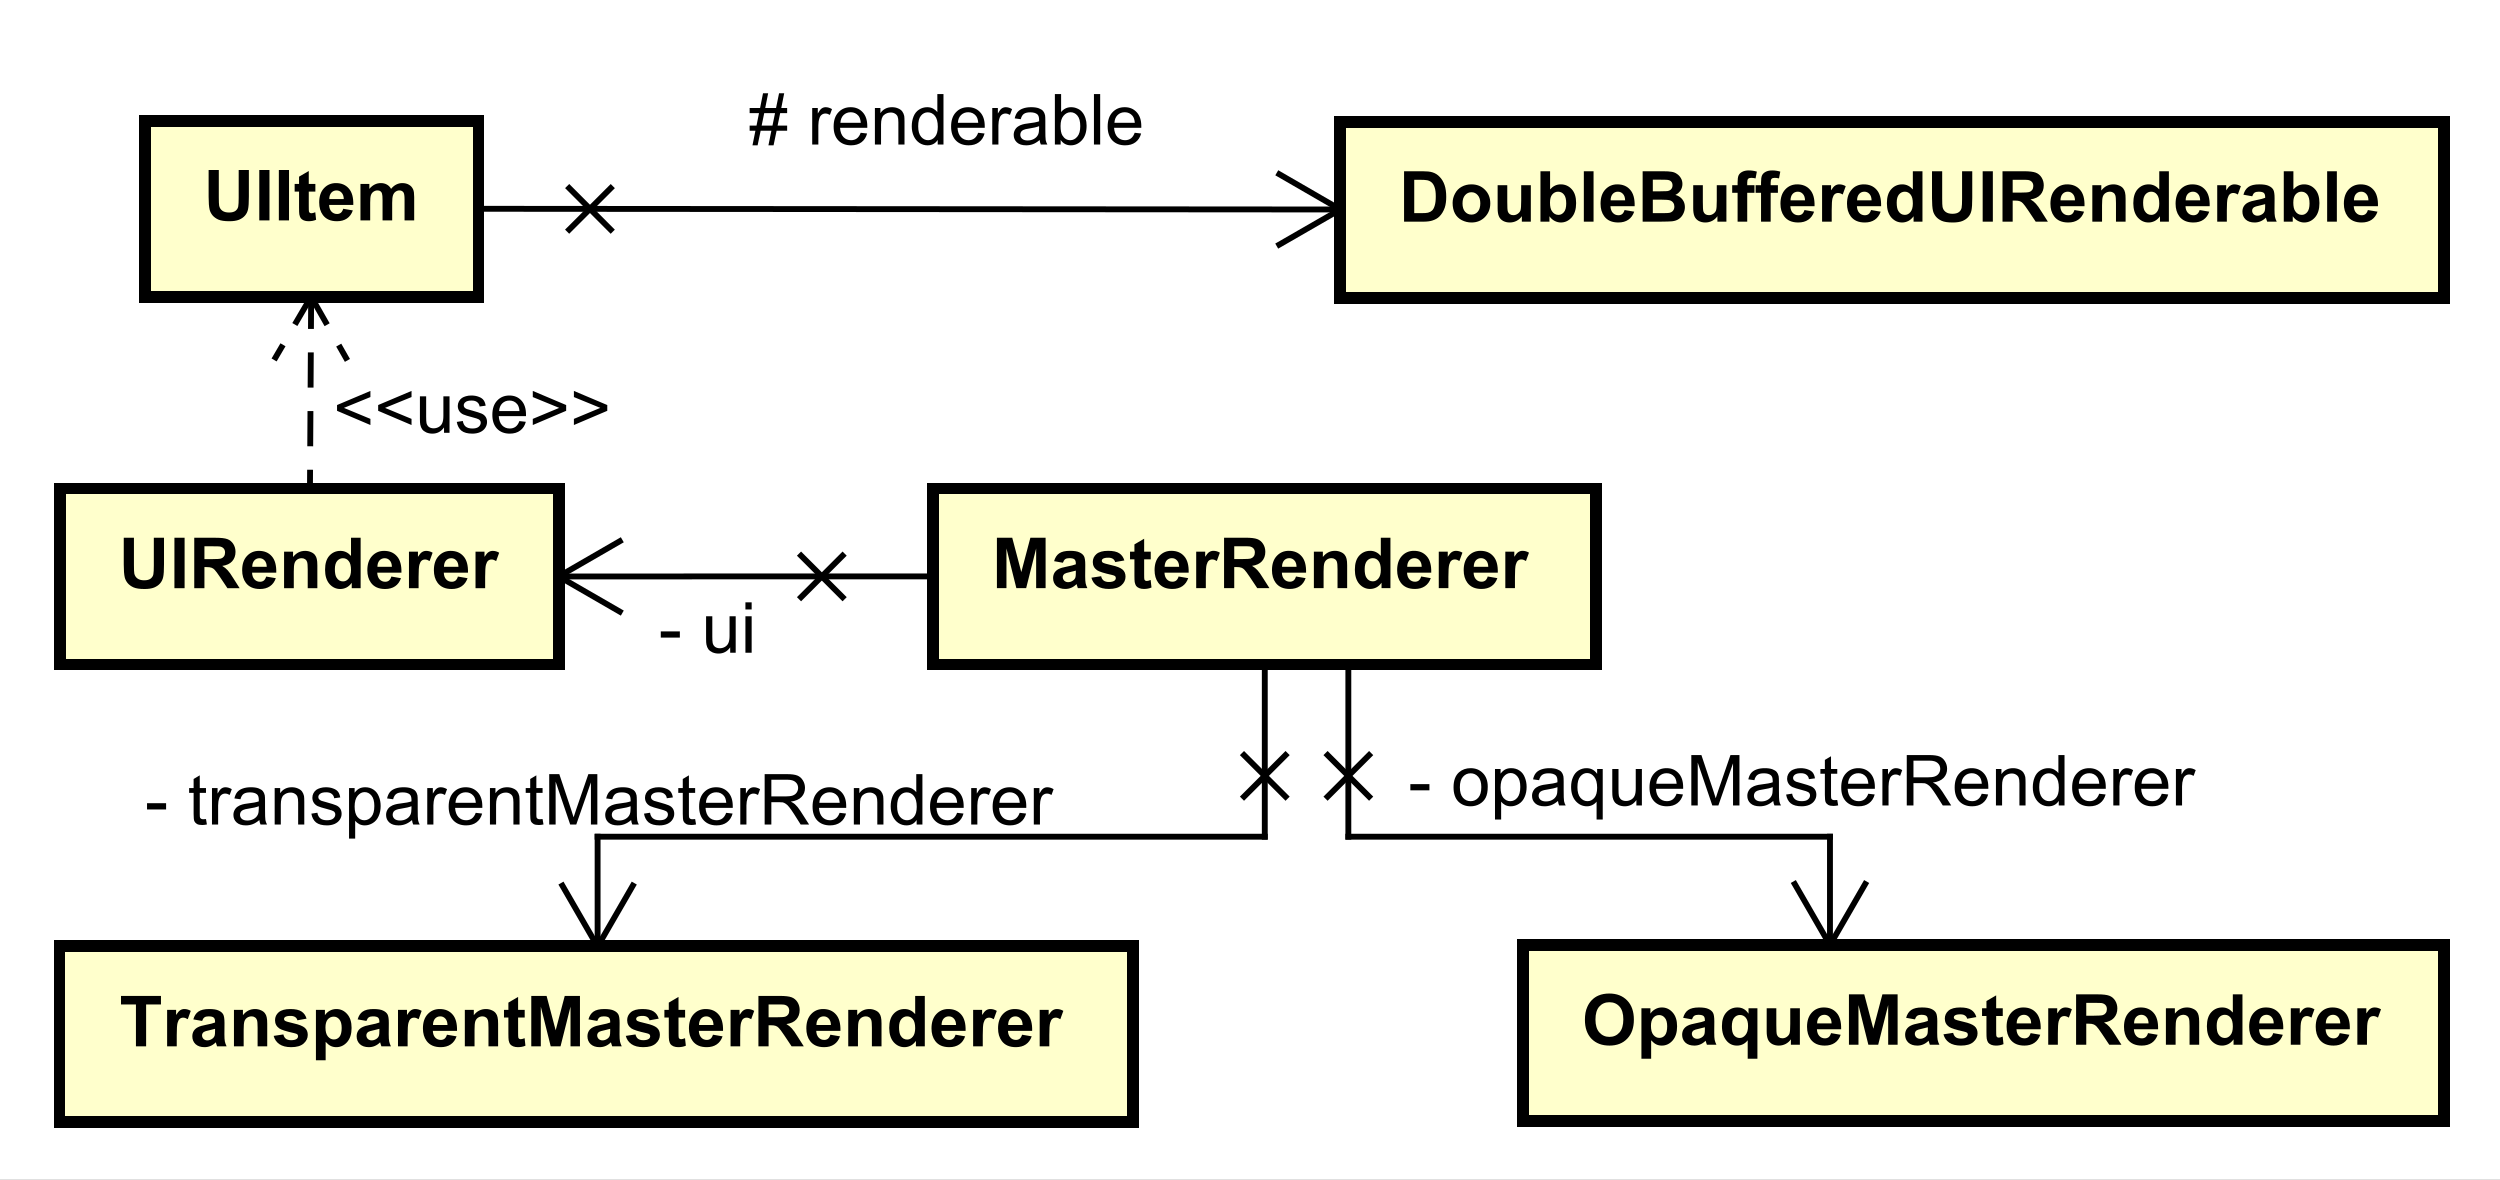 <?xml version="1.0" encoding="UTF-8"?>
<!DOCTYPE svg PUBLIC '-//W3C//DTD SVG 1.0//EN'
          'http://www.w3.org/TR/2001/REC-SVG-20010904/DTD/svg10.dtd'>
<svg xmlns:xlink="http://www.w3.org/1999/xlink" style="fill-opacity:1; color-rendering:auto; color-interpolation:auto; text-rendering:auto; stroke:black; stroke-linecap:square; stroke-miterlimit:10; shape-rendering:auto; stroke-opacity:1; fill:black; stroke-dasharray:none; font-weight:normal; stroke-width:1; font-family:'Dialog'; font-style:normal; stroke-linejoin:miter; font-size:12px; stroke-dashoffset:0; image-rendering:auto;" width="568" height="268" xmlns="http://www.w3.org/2000/svg"
><rect width="100%" height="100%" fill="#808080" stroke="none"/><!--Generated by the Batik Graphics2D SVG Generator--><defs id="genericDefs"
  /><g
  ><defs id="defs1"
    ><clipPath clipPathUnits="userSpaceOnUse" id="clipPath1"
      ><path d="M0 0 L568 0 L568 268 L0 268 L0 0 Z"
      /></clipPath
      ><clipPath clipPathUnits="userSpaceOnUse" id="clipPath2"
      ><path d="M-936.203 -253.469 L-510.203 -253.469 L-510.203 -52.469 L-936.203 -52.469 L-936.203 -253.469 Z"
      /></clipPath
      ><clipPath clipPathUnits="userSpaceOnUse" id="clipPath3"
      ><path d="M-20.123 -178.278 L405.877 -178.278 L405.877 22.723 L-20.123 22.723 L-20.123 -178.278 Z"
      /></clipPath
      ><clipPath clipPathUnits="userSpaceOnUse" id="clipPath4"
      ><path d="M-20 -100.189 L406 -100.189 L406 100.811 L-20 100.811 L-20 -100.189 Z"
      /></clipPath
      ><clipPath clipPathUnits="userSpaceOnUse" id="clipPath5"
      ><path d="M-168.839 -100.18 L257.161 -100.18 L257.161 100.82 L-168.839 100.82 L-168.839 -100.18 Z"
      /></clipPath
      ><clipPath clipPathUnits="userSpaceOnUse" id="clipPath6"
      ><path d="M-127.412 -24.567 L298.588 -24.567 L298.588 176.433 L-127.412 176.433 L-127.412 -24.567 Z"
      /></clipPath
      ><clipPath clipPathUnits="userSpaceOnUse" id="clipPath7"
      ><path d="M-112.017 -111.191 L313.983 -111.191 L313.983 89.809 L-112.017 89.809 L-112.017 -111.191 Z"
      /></clipPath
      ><clipPath clipPathUnits="userSpaceOnUse" id="clipPath8"
      ><path d="M-239.776 -137.224 L186.224 -137.224 L186.224 63.776 L-239.776 63.776 L-239.776 -137.224 Z"
      /></clipPath
      ><clipPath clipPathUnits="userSpaceOnUse" id="clipPath9"
      ><path d="M-24.451 -140.477 L401.548 -140.477 L401.548 60.523 L-24.451 60.523 L-24.451 -140.477 Z"
      /></clipPath
      ><clipPath clipPathUnits="userSpaceOnUse" id="clipPath10"
      ><path d="M-269.389 -178.01 L156.611 -178.01 L156.611 22.99 L-269.389 22.99 L-269.389 -178.01 Z"
      /></clipPath
      ><clipPath clipPathUnits="userSpaceOnUse" id="clipPath11"
      ><path d="M-238.203 -37.719 L187.797 -37.719 L187.797 163.281 L-238.203 163.281 L-238.203 -37.719 Z"
      /></clipPath
      ><clipPath clipPathUnits="userSpaceOnUse" id="clipPath12"
      ><path d="M-34.465 -37.502 L391.535 -37.502 L391.535 163.498 L-34.465 163.498 L-34.465 -37.502 Z"
      /></clipPath
      ><clipPath clipPathUnits="userSpaceOnUse" id="clipPath13"
      ><path d="M-56.557 -73.707 L369.443 -73.707 L369.443 127.293 L-56.557 127.293 L-56.557 -73.707 Z"
      /></clipPath
    ></defs
    ><g style="fill:white; stroke:white;"
    ><rect x="0" y="0" width="568" style="clip-path:url(#clipPath1); stroke:none;" height="268"
    /></g
    ><g transform="scale(1.333,1.333) translate(936.203,253.469)" style="fill:rgb(255,255,204); text-rendering:geometricPrecision; stroke-width:2; shape-rendering:crispEdges; stroke:rgb(255,255,204);"
    ><rect x="-926.08" y="-92.191" width="183" style="clip-path:url(#clipPath2); stroke:none;" height="30"
      /><rect x="-926.08" y="-92.191" width="183" style="clip-path:url(#clipPath2); fill:none; stroke:black;" height="30"
    /></g
    ><g style="text-rendering:optimizeLegibility; stroke-width:2; font-weight:bold; font-family:sans-serif;" transform="matrix(1.333,0,0,1.333,1248.271,337.958) translate(-916.08,-75.191)"
    ><path d="M2.812 0 L2.812 -7.141 L0.266 -7.141 L0.266 -8.594 L7.078 -8.594 L7.078 -7.141 L4.547 -7.141 L4.547 0 L2.812 0 ZM9.768 0 L8.127 0 L8.127 -6.219 L9.658 -6.219 L9.658 -5.344 Q10.049 -5.969 10.361 -6.156 Q10.674 -6.359 11.065 -6.359 Q11.627 -6.359 12.158 -6.047 L11.643 -4.625 Q11.221 -4.891 10.877 -4.891 Q10.518 -4.891 10.283 -4.688 Q10.049 -4.5 9.908 -4 Q9.768 -3.516 9.768 -1.922 L9.768 0 ZM14.094 -4.328 L12.594 -4.594 Q12.844 -5.5 13.453 -5.922 Q14.078 -6.359 15.297 -6.359 Q16.391 -6.359 16.922 -6.094 Q17.469 -5.844 17.688 -5.438 Q17.906 -5.047 17.906 -3.969 L17.891 -2.047 Q17.891 -1.219 17.969 -0.828 Q18.047 -0.453 18.266 0 L16.641 0 Q16.578 -0.172 16.484 -0.484 Q16.438 -0.641 16.422 -0.688 Q16 -0.266 15.516 -0.062 Q15.047 0.141 14.5 0.141 Q13.531 0.141 12.969 -0.375 Q12.422 -0.906 12.422 -1.703 Q12.422 -2.234 12.672 -2.641 Q12.938 -3.047 13.391 -3.266 Q13.844 -3.5 14.703 -3.656 Q15.844 -3.875 16.297 -4.062 L16.297 -4.219 Q16.297 -4.703 16.062 -4.906 Q15.828 -5.109 15.172 -5.109 Q14.734 -5.109 14.484 -4.938 Q14.25 -4.766 14.094 -4.328 ZM16.297 -2.984 Q15.984 -2.891 15.297 -2.734 Q14.609 -2.594 14.391 -2.453 Q14.078 -2.219 14.078 -1.875 Q14.078 -1.531 14.328 -1.266 Q14.594 -1.016 14.984 -1.016 Q15.438 -1.016 15.844 -1.312 Q16.141 -1.531 16.234 -1.859 Q16.297 -2.062 16.297 -2.656 L16.297 -2.984 ZM25.189 0 L23.549 0 L23.549 -3.172 Q23.549 -4.188 23.439 -4.484 Q23.346 -4.781 23.096 -4.938 Q22.861 -5.109 22.533 -5.109 Q22.096 -5.109 21.752 -4.875 Q21.424 -4.641 21.299 -4.25 Q21.174 -3.859 21.174 -2.812 L21.174 0 L19.518 0 L19.518 -6.219 L21.049 -6.219 L21.049 -5.312 Q21.861 -6.359 23.111 -6.359 Q23.643 -6.359 24.096 -6.156 Q24.549 -5.969 24.783 -5.656 Q25.018 -5.359 25.096 -4.969 Q25.189 -4.594 25.189 -3.875 L25.189 0 ZM26.285 -1.781 L27.941 -2.031 Q28.051 -1.547 28.363 -1.297 Q28.691 -1.047 29.27 -1.047 Q29.91 -1.047 30.223 -1.281 Q30.441 -1.453 30.441 -1.719 Q30.441 -1.906 30.332 -2.031 Q30.207 -2.156 29.785 -2.25 Q27.785 -2.688 27.254 -3.047 Q26.52 -3.562 26.52 -4.453 Q26.52 -5.266 27.145 -5.812 Q27.785 -6.359 29.129 -6.359 Q30.41 -6.359 31.035 -5.938 Q31.66 -5.531 31.895 -4.719 L30.332 -4.438 Q30.238 -4.797 29.957 -4.984 Q29.676 -5.188 29.16 -5.188 Q28.52 -5.188 28.238 -5 Q28.051 -4.875 28.051 -4.672 Q28.051 -4.484 28.207 -4.359 Q28.426 -4.203 29.738 -3.906 Q31.066 -3.609 31.582 -3.172 Q32.098 -2.734 32.098 -1.953 Q32.098 -1.094 31.379 -0.469 Q30.676 0.141 29.27 0.141 Q28.004 0.141 27.254 -0.375 Q26.52 -0.891 26.285 -1.781 ZM33.49 -6.219 L35.022 -6.219 L35.022 -5.312 Q35.334 -5.781 35.834 -6.062 Q36.35 -6.359 36.975 -6.359 Q38.053 -6.359 38.803 -5.516 Q39.568 -4.672 39.568 -3.141 Q39.568 -1.594 38.803 -0.719 Q38.037 0.141 36.959 0.141 Q36.443 0.141 36.022 -0.062 Q35.6 -0.266 35.147 -0.766 L35.147 2.375 L33.49 2.375 L33.49 -6.219 ZM35.115 -3.219 Q35.115 -2.172 35.537 -1.672 Q35.959 -1.172 36.553 -1.172 Q37.131 -1.172 37.506 -1.625 Q37.881 -2.094 37.881 -3.141 Q37.881 -4.109 37.49 -4.578 Q37.1 -5.062 36.522 -5.062 Q35.912 -5.062 35.506 -4.594 Q35.115 -4.125 35.115 -3.219 ZM42.102 -4.328 L40.602 -4.594 Q40.852 -5.5 41.461 -5.922 Q42.086 -6.359 43.305 -6.359 Q44.398 -6.359 44.93 -6.094 Q45.477 -5.844 45.695 -5.438 Q45.914 -5.047 45.914 -3.969 L45.898 -2.047 Q45.898 -1.219 45.977 -0.828 Q46.055 -0.453 46.273 0 L44.648 0 Q44.586 -0.172 44.492 -0.484 Q44.445 -0.641 44.43 -0.688 Q44.008 -0.266 43.523 -0.062 Q43.055 0.141 42.508 0.141 Q41.539 0.141 40.977 -0.375 Q40.43 -0.906 40.43 -1.703 Q40.43 -2.234 40.68 -2.641 Q40.945 -3.047 41.398 -3.266 Q41.852 -3.5 42.711 -3.656 Q43.852 -3.875 44.305 -4.062 L44.305 -4.219 Q44.305 -4.703 44.07 -4.906 Q43.836 -5.109 43.18 -5.109 Q42.742 -5.109 42.492 -4.938 Q42.258 -4.766 42.102 -4.328 ZM44.305 -2.984 Q43.992 -2.891 43.305 -2.734 Q42.617 -2.594 42.398 -2.453 Q42.086 -2.219 42.086 -1.875 Q42.086 -1.531 42.336 -1.266 Q42.602 -1.016 42.992 -1.016 Q43.445 -1.016 43.852 -1.312 Q44.148 -1.531 44.242 -1.859 Q44.305 -2.062 44.305 -2.656 L44.305 -2.984 ZM49.119 0 L47.478 0 L47.478 -6.219 L49.01 -6.219 L49.01 -5.344 Q49.4 -5.969 49.713 -6.156 Q50.025 -6.359 50.416 -6.359 Q50.978 -6.359 51.51 -6.047 L50.994 -4.625 Q50.572 -4.891 50.228 -4.891 Q49.869 -4.891 49.635 -4.688 Q49.4 -4.5 49.26 -4 Q49.119 -3.516 49.119 -1.922 L49.119 0 ZM55.82 -1.984 L57.461 -1.703 Q57.148 -0.797 56.461 -0.328 Q55.773 0.141 54.758 0.141 Q53.133 0.141 52.352 -0.922 Q51.727 -1.766 51.727 -3.062 Q51.727 -4.609 52.539 -5.484 Q53.352 -6.359 54.586 -6.359 Q55.977 -6.359 56.773 -5.438 Q57.586 -4.531 57.539 -2.641 L53.414 -2.641 Q53.445 -1.906 53.82 -1.5 Q54.195 -1.094 54.773 -1.094 Q55.148 -1.094 55.414 -1.297 Q55.68 -1.516 55.82 -1.984 ZM55.914 -3.641 Q55.898 -4.359 55.539 -4.734 Q55.195 -5.109 54.68 -5.109 Q54.148 -5.109 53.789 -4.719 Q53.445 -4.312 53.445 -3.641 L55.914 -3.641 ZM64.541 0 L62.9 0 L62.9 -3.172 Q62.9 -4.188 62.791 -4.484 Q62.697 -4.781 62.447 -4.938 Q62.213 -5.109 61.885 -5.109 Q61.447 -5.109 61.103 -4.875 Q60.775 -4.641 60.65 -4.25 Q60.525 -3.859 60.525 -2.812 L60.525 0 L58.869 0 L58.869 -6.219 L60.4 -6.219 L60.4 -5.312 Q61.213 -6.359 62.463 -6.359 Q62.994 -6.359 63.447 -6.156 Q63.9 -5.969 64.135 -5.656 Q64.369 -5.359 64.447 -4.969 Q64.541 -4.594 64.541 -3.875 L64.541 0 ZM69.074 -6.219 L69.074 -4.906 L67.949 -4.906 L67.949 -2.406 Q67.949 -1.641 67.981 -1.516 Q68.012 -1.391 68.121 -1.297 Q68.246 -1.219 68.402 -1.219 Q68.637 -1.219 69.059 -1.391 L69.199 -0.109 Q68.637 0.141 67.902 0.141 Q67.465 0.141 67.106 0 Q66.746 -0.156 66.574 -0.391 Q66.418 -0.641 66.34 -1.031 Q66.293 -1.328 66.293 -2.203 L66.293 -4.906 L65.543 -4.906 L65.543 -6.219 L66.293 -6.219 L66.293 -7.453 L67.949 -8.422 L67.949 -6.219 L69.074 -6.219 ZM70.195 0 L70.195 -8.594 L72.805 -8.594 L74.352 -2.734 L75.898 -8.594 L78.492 -8.594 L78.492 0 L76.883 0 L76.883 -6.766 L75.18 0 L73.508 0 L71.82 -6.766 L71.82 0 L70.195 0 ZM81.441 -4.328 L79.941 -4.594 Q80.191 -5.5 80.801 -5.922 Q81.426 -6.359 82.644 -6.359 Q83.738 -6.359 84.269 -6.094 Q84.816 -5.844 85.035 -5.438 Q85.254 -5.047 85.254 -3.969 L85.238 -2.047 Q85.238 -1.219 85.316 -0.828 Q85.394 -0.453 85.613 0 L83.988 0 Q83.926 -0.172 83.832 -0.484 Q83.785 -0.641 83.769 -0.688 Q83.348 -0.266 82.863 -0.062 Q82.394 0.141 81.848 0.141 Q80.879 0.141 80.316 -0.375 Q79.769 -0.906 79.769 -1.703 Q79.769 -2.234 80.019 -2.641 Q80.285 -3.047 80.738 -3.266 Q81.191 -3.5 82.051 -3.656 Q83.191 -3.875 83.644 -4.062 L83.644 -4.219 Q83.644 -4.703 83.41 -4.906 Q83.176 -5.109 82.519 -5.109 Q82.082 -5.109 81.832 -4.938 Q81.598 -4.766 81.441 -4.328 ZM83.644 -2.984 Q83.332 -2.891 82.644 -2.734 Q81.957 -2.594 81.738 -2.453 Q81.426 -2.219 81.426 -1.875 Q81.426 -1.531 81.676 -1.266 Q81.941 -1.016 82.332 -1.016 Q82.785 -1.016 83.191 -1.312 Q83.488 -1.531 83.582 -1.859 Q83.644 -2.062 83.644 -2.656 L83.644 -2.984 ZM86.303 -1.781 L87.959 -2.031 Q88.068 -1.547 88.381 -1.297 Q88.709 -1.047 89.287 -1.047 Q89.928 -1.047 90.24 -1.281 Q90.459 -1.453 90.459 -1.719 Q90.459 -1.906 90.35 -2.031 Q90.225 -2.156 89.803 -2.25 Q87.803 -2.688 87.272 -3.047 Q86.537 -3.562 86.537 -4.453 Q86.537 -5.266 87.162 -5.812 Q87.803 -6.359 89.147 -6.359 Q90.428 -6.359 91.053 -5.938 Q91.678 -5.531 91.912 -4.719 L90.35 -4.438 Q90.256 -4.797 89.975 -4.984 Q89.693 -5.188 89.178 -5.188 Q88.537 -5.188 88.256 -5 Q88.068 -4.875 88.068 -4.672 Q88.068 -4.484 88.225 -4.359 Q88.443 -4.203 89.756 -3.906 Q91.084 -3.609 91.6 -3.172 Q92.115 -2.734 92.115 -1.953 Q92.115 -1.094 91.397 -0.469 Q90.693 0.141 89.287 0.141 Q88.022 0.141 87.272 -0.375 Q86.537 -0.891 86.303 -1.781 ZM96.414 -6.219 L96.414 -4.906 L95.289 -4.906 L95.289 -2.406 Q95.289 -1.641 95.32 -1.516 Q95.352 -1.391 95.461 -1.297 Q95.586 -1.219 95.742 -1.219 Q95.977 -1.219 96.398 -1.391 L96.539 -0.109 Q95.977 0.141 95.242 0.141 Q94.805 0.141 94.445 0 Q94.086 -0.156 93.914 -0.391 Q93.758 -0.641 93.68 -1.031 Q93.633 -1.328 93.633 -2.203 L93.633 -4.906 L92.883 -4.906 L92.883 -6.219 L93.633 -6.219 L93.633 -7.453 L95.289 -8.422 L95.289 -6.219 L96.414 -6.219 ZM101.16 -1.984 L102.801 -1.703 Q102.488 -0.797 101.801 -0.328 Q101.113 0.141 100.098 0.141 Q98.473 0.141 97.691 -0.922 Q97.066 -1.766 97.066 -3.062 Q97.066 -4.609 97.879 -5.484 Q98.691 -6.359 99.926 -6.359 Q101.316 -6.359 102.113 -5.438 Q102.926 -4.531 102.879 -2.641 L98.754 -2.641 Q98.785 -1.906 99.16 -1.5 Q99.535 -1.094 100.113 -1.094 Q100.488 -1.094 100.754 -1.297 Q101.019 -1.516 101.16 -1.984 ZM101.254 -3.641 Q101.238 -4.359 100.879 -4.734 Q100.535 -5.109 100.019 -5.109 Q99.488 -5.109 99.129 -4.719 Q98.785 -4.312 98.785 -3.641 L101.254 -3.641 ZM105.803 0 L104.162 0 L104.162 -6.219 L105.693 -6.219 L105.693 -5.344 Q106.084 -5.969 106.397 -6.156 Q106.709 -6.359 107.1 -6.359 Q107.662 -6.359 108.193 -6.047 L107.678 -4.625 Q107.256 -4.891 106.912 -4.891 Q106.553 -4.891 106.318 -4.688 Q106.084 -4.5 105.943 -4 Q105.803 -3.516 105.803 -1.922 L105.803 0 ZM108.91 0 L108.91 -8.594 L112.566 -8.594 Q113.941 -8.594 114.566 -8.359 Q115.191 -8.125 115.566 -7.531 Q115.941 -6.938 115.941 -6.188 Q115.941 -5.219 115.363 -4.578 Q114.801 -3.953 113.676 -3.797 Q114.238 -3.469 114.598 -3.062 Q114.973 -2.672 115.582 -1.672 L116.644 0 L114.566 0 L113.316 -1.875 Q112.644 -2.875 112.394 -3.125 Q112.144 -3.391 111.863 -3.484 Q111.598 -3.594 111.004 -3.594 L110.644 -3.594 L110.644 0 L108.91 0 ZM110.644 -4.953 L111.926 -4.953 Q113.176 -4.953 113.488 -5.062 Q113.801 -5.172 113.973 -5.422 Q114.16 -5.688 114.16 -6.078 Q114.16 -6.5 113.926 -6.766 Q113.691 -7.031 113.269 -7.109 Q113.051 -7.141 112.004 -7.141 L110.644 -7.141 L110.644 -4.953 ZM121.17 -1.984 L122.811 -1.703 Q122.498 -0.797 121.811 -0.328 Q121.123 0.141 120.107 0.141 Q118.482 0.141 117.701 -0.922 Q117.076 -1.766 117.076 -3.062 Q117.076 -4.609 117.889 -5.484 Q118.701 -6.359 119.936 -6.359 Q121.326 -6.359 122.123 -5.438 Q122.936 -4.531 122.889 -2.641 L118.764 -2.641 Q118.795 -1.906 119.17 -1.5 Q119.545 -1.094 120.123 -1.094 Q120.498 -1.094 120.764 -1.297 Q121.029 -1.516 121.17 -1.984 ZM121.264 -3.641 Q121.248 -4.359 120.889 -4.734 Q120.545 -5.109 120.029 -5.109 Q119.498 -5.109 119.139 -4.719 Q118.795 -4.312 118.795 -3.641 L121.264 -3.641 ZM129.891 0 L128.25 0 L128.25 -3.172 Q128.25 -4.188 128.141 -4.484 Q128.047 -4.781 127.797 -4.938 Q127.562 -5.109 127.234 -5.109 Q126.797 -5.109 126.453 -4.875 Q126.125 -4.641 126 -4.25 Q125.875 -3.859 125.875 -2.812 L125.875 0 L124.219 0 L124.219 -6.219 L125.75 -6.219 L125.75 -5.312 Q126.562 -6.359 127.812 -6.359 Q128.344 -6.359 128.797 -6.156 Q129.25 -5.969 129.484 -5.656 Q129.719 -5.359 129.797 -4.969 Q129.891 -4.594 129.891 -3.875 L129.891 0 ZM137.268 0 L135.752 0 L135.752 -0.922 Q135.361 -0.375 134.846 -0.109 Q134.33 0.141 133.799 0.141 Q132.721 0.141 131.955 -0.719 Q131.205 -1.594 131.205 -3.141 Q131.205 -4.719 131.94 -5.531 Q132.69 -6.359 133.83 -6.359 Q134.861 -6.359 135.627 -5.5 L135.627 -8.594 L137.268 -8.594 L137.268 0 ZM132.877 -3.25 Q132.877 -2.25 133.158 -1.812 Q133.549 -1.156 134.268 -1.156 Q134.83 -1.156 135.221 -1.641 Q135.627 -2.125 135.627 -3.094 Q135.627 -4.156 135.236 -4.625 Q134.861 -5.109 134.252 -5.109 Q133.674 -5.109 133.268 -4.641 Q132.877 -4.172 132.877 -3.25 ZM142.504 -1.984 L144.144 -1.703 Q143.832 -0.797 143.144 -0.328 Q142.457 0.141 141.441 0.141 Q139.816 0.141 139.035 -0.922 Q138.41 -1.766 138.41 -3.062 Q138.41 -4.609 139.223 -5.484 Q140.035 -6.359 141.269 -6.359 Q142.66 -6.359 143.457 -5.438 Q144.269 -4.531 144.223 -2.641 L140.098 -2.641 Q140.129 -1.906 140.504 -1.5 Q140.879 -1.094 141.457 -1.094 Q141.832 -1.094 142.098 -1.297 Q142.363 -1.516 142.504 -1.984 ZM142.598 -3.641 Q142.582 -4.359 142.223 -4.734 Q141.879 -5.109 141.363 -5.109 Q140.832 -5.109 140.473 -4.719 Q140.129 -4.312 140.129 -3.641 L142.598 -3.641 ZM147.147 0 L145.506 0 L145.506 -6.219 L147.037 -6.219 L147.037 -5.344 Q147.428 -5.969 147.74 -6.156 Q148.053 -6.359 148.443 -6.359 Q149.006 -6.359 149.537 -6.047 L149.022 -4.625 Q148.6 -4.891 148.256 -4.891 Q147.897 -4.891 147.662 -4.688 Q147.428 -4.5 147.287 -4 Q147.147 -3.516 147.147 -1.922 L147.147 0 ZM153.848 -1.984 L155.488 -1.703 Q155.176 -0.797 154.488 -0.328 Q153.801 0.141 152.785 0.141 Q151.16 0.141 150.379 -0.922 Q149.754 -1.766 149.754 -3.062 Q149.754 -4.609 150.566 -5.484 Q151.379 -6.359 152.613 -6.359 Q154.004 -6.359 154.801 -5.438 Q155.613 -4.531 155.566 -2.641 L151.441 -2.641 Q151.473 -1.906 151.848 -1.5 Q152.223 -1.094 152.801 -1.094 Q153.176 -1.094 153.441 -1.297 Q153.707 -1.516 153.848 -1.984 ZM153.941 -3.641 Q153.926 -4.359 153.566 -4.734 Q153.223 -5.109 152.707 -5.109 Q152.176 -5.109 151.816 -4.719 Q151.473 -4.312 151.473 -3.641 L153.941 -3.641 ZM158.49 0 L156.85 0 L156.85 -6.219 L158.381 -6.219 L158.381 -5.344 Q158.772 -5.969 159.084 -6.156 Q159.397 -6.359 159.787 -6.359 Q160.35 -6.359 160.881 -6.047 L160.365 -4.625 Q159.943 -4.891 159.6 -4.891 Q159.24 -4.891 159.006 -4.688 Q158.772 -4.5 158.631 -4 Q158.49 -3.516 158.49 -1.922 L158.49 0 Z" style="stroke:none; clip-path:url(#clipPath3);"
    /></g
    ><g transform="matrix(1.333,0,0,1.333,1248.271,337.958)" style="fill:rgb(255,255,204); text-rendering:geometricPrecision; font-family:sans-serif; shape-rendering:crispEdges; stroke:rgb(255,255,204); font-weight:bold; stroke-width:2;"
    ><rect x="-926.203" y="-170.28" width="85.008" style="clip-path:url(#clipPath2); stroke:none;" height="30"
      /><rect x="-926.203" y="-170.28" width="85.008" style="clip-path:url(#clipPath2); fill:none; stroke:black;" height="30"
    /></g
    ><g style="text-rendering:optimizeLegibility; stroke-width:2; font-weight:bold; font-family:sans-serif;" transform="matrix(1.333,0,0,1.333,1248.271,337.958) translate(-916.203,-153.28)"
    ><path d="M0.859 -8.594 L2.594 -8.594 L2.594 -3.938 Q2.594 -2.828 2.656 -2.5 Q2.766 -1.969 3.188 -1.656 Q3.609 -1.344 4.344 -1.344 Q5.078 -1.344 5.453 -1.641 Q5.828 -1.938 5.906 -2.375 Q5.984 -2.812 5.984 -3.844 L5.984 -8.594 L7.719 -8.594 L7.719 -4.078 Q7.719 -2.531 7.578 -1.891 Q7.438 -1.25 7.047 -0.812 Q6.672 -0.375 6.031 -0.109 Q5.406 0.141 4.391 0.141 Q3.156 0.141 2.516 -0.141 Q1.891 -0.422 1.516 -0.875 Q1.156 -1.328 1.031 -1.828 Q0.859 -2.562 0.859 -4.016 L0.859 -8.594 ZM9.494 0 L9.494 -8.594 L11.229 -8.594 L11.229 0 L9.494 0 ZM12.875 0 L12.875 -8.594 L16.531 -8.594 Q17.906 -8.594 18.531 -8.359 Q19.156 -8.125 19.531 -7.531 Q19.906 -6.938 19.906 -6.188 Q19.906 -5.219 19.328 -4.578 Q18.766 -3.953 17.641 -3.797 Q18.203 -3.469 18.562 -3.062 Q18.938 -2.672 19.547 -1.672 L20.609 0 L18.531 0 L17.281 -1.875 Q16.609 -2.875 16.359 -3.125 Q16.109 -3.391 15.828 -3.484 Q15.562 -3.594 14.969 -3.594 L14.609 -3.594 L14.609 0 L12.875 0 ZM14.609 -4.953 L15.891 -4.953 Q17.141 -4.953 17.453 -5.062 Q17.766 -5.172 17.938 -5.422 Q18.125 -5.688 18.125 -6.078 Q18.125 -6.5 17.891 -6.766 Q17.656 -7.031 17.234 -7.109 Q17.016 -7.141 15.969 -7.141 L14.609 -7.141 L14.609 -4.953 ZM25.135 -1.984 L26.775 -1.703 Q26.463 -0.797 25.775 -0.328 Q25.088 0.141 24.072 0.141 Q22.447 0.141 21.666 -0.922 Q21.041 -1.766 21.041 -3.062 Q21.041 -4.609 21.854 -5.484 Q22.666 -6.359 23.9 -6.359 Q25.291 -6.359 26.088 -5.438 Q26.9 -4.531 26.854 -2.641 L22.729 -2.641 Q22.76 -1.906 23.135 -1.5 Q23.51 -1.094 24.088 -1.094 Q24.463 -1.094 24.729 -1.297 Q24.994 -1.516 25.135 -1.984 ZM25.229 -3.641 Q25.213 -4.359 24.854 -4.734 Q24.51 -5.109 23.994 -5.109 Q23.463 -5.109 23.104 -4.719 Q22.76 -4.312 22.76 -3.641 L25.229 -3.641 ZM33.855 0 L32.215 0 L32.215 -3.172 Q32.215 -4.188 32.105 -4.484 Q32.012 -4.781 31.762 -4.938 Q31.527 -5.109 31.199 -5.109 Q30.762 -5.109 30.418 -4.875 Q30.09 -4.641 29.965 -4.25 Q29.84 -3.859 29.84 -2.812 L29.84 0 L28.184 0 L28.184 -6.219 L29.715 -6.219 L29.715 -5.312 Q30.527 -6.359 31.777 -6.359 Q32.309 -6.359 32.762 -6.156 Q33.215 -5.969 33.449 -5.656 Q33.684 -5.359 33.762 -4.969 Q33.855 -4.594 33.855 -3.875 L33.855 0 ZM41.232 0 L39.717 0 L39.717 -0.922 Q39.326 -0.375 38.81 -0.109 Q38.295 0.141 37.764 0.141 Q36.685 0.141 35.92 -0.719 Q35.17 -1.594 35.17 -3.141 Q35.17 -4.719 35.904 -5.531 Q36.654 -6.359 37.795 -6.359 Q38.826 -6.359 39.592 -5.5 L39.592 -8.594 L41.232 -8.594 L41.232 0 ZM36.842 -3.25 Q36.842 -2.25 37.123 -1.812 Q37.514 -1.156 38.232 -1.156 Q38.795 -1.156 39.185 -1.641 Q39.592 -2.125 39.592 -3.094 Q39.592 -4.156 39.201 -4.625 Q38.826 -5.109 38.217 -5.109 Q37.639 -5.109 37.232 -4.641 Q36.842 -4.172 36.842 -3.25 ZM46.469 -1.984 L48.109 -1.703 Q47.797 -0.797 47.109 -0.328 Q46.422 0.141 45.406 0.141 Q43.781 0.141 43 -0.922 Q42.375 -1.766 42.375 -3.062 Q42.375 -4.609 43.188 -5.484 Q44 -6.359 45.234 -6.359 Q46.625 -6.359 47.422 -5.438 Q48.234 -4.531 48.188 -2.641 L44.062 -2.641 Q44.094 -1.906 44.469 -1.5 Q44.844 -1.094 45.422 -1.094 Q45.797 -1.094 46.062 -1.297 Q46.328 -1.516 46.469 -1.984 ZM46.562 -3.641 Q46.547 -4.359 46.188 -4.734 Q45.844 -5.109 45.328 -5.109 Q44.797 -5.109 44.438 -4.719 Q44.094 -4.312 44.094 -3.641 L46.562 -3.641 ZM51.111 0 L49.471 0 L49.471 -6.219 L51.002 -6.219 L51.002 -5.344 Q51.393 -5.969 51.705 -6.156 Q52.018 -6.359 52.408 -6.359 Q52.971 -6.359 53.502 -6.047 L52.986 -4.625 Q52.565 -4.891 52.221 -4.891 Q51.861 -4.891 51.627 -4.688 Q51.393 -4.5 51.252 -4 Q51.111 -3.516 51.111 -1.922 L51.111 0 ZM57.812 -1.984 L59.453 -1.703 Q59.141 -0.797 58.453 -0.328 Q57.766 0.141 56.75 0.141 Q55.125 0.141 54.344 -0.922 Q53.719 -1.766 53.719 -3.062 Q53.719 -4.609 54.531 -5.484 Q55.344 -6.359 56.578 -6.359 Q57.969 -6.359 58.766 -5.438 Q59.578 -4.531 59.531 -2.641 L55.406 -2.641 Q55.438 -1.906 55.812 -1.5 Q56.188 -1.094 56.766 -1.094 Q57.141 -1.094 57.406 -1.297 Q57.672 -1.516 57.812 -1.984 ZM57.906 -3.641 Q57.891 -4.359 57.531 -4.734 Q57.188 -5.109 56.672 -5.109 Q56.141 -5.109 55.781 -4.719 Q55.438 -4.312 55.438 -3.641 L57.906 -3.641 ZM62.455 0 L60.815 0 L60.815 -6.219 L62.346 -6.219 L62.346 -5.344 Q62.736 -5.969 63.049 -6.156 Q63.361 -6.359 63.752 -6.359 Q64.314 -6.359 64.846 -6.047 L64.33 -4.625 Q63.908 -4.891 63.565 -4.891 Q63.205 -4.891 62.971 -4.688 Q62.736 -4.5 62.596 -4 Q62.455 -3.516 62.455 -1.922 L62.455 0 Z" style="stroke:none; clip-path:url(#clipPath4);"
    /></g
    ><g transform="matrix(1.333,0,0,1.333,1248.271,337.958)" style="fill:rgb(255,255,204); text-rendering:geometricPrecision; font-family:sans-serif; shape-rendering:crispEdges; stroke:rgb(255,255,204); font-weight:bold; stroke-width:2;"
    ><rect x="-777.364" y="-170.289" width="113" style="clip-path:url(#clipPath2); stroke:none;" height="30"
      /><rect x="-777.364" y="-170.289" width="113" style="clip-path:url(#clipPath2); fill:none; stroke:black;" height="30"
    /></g
    ><g style="text-rendering:optimizeLegibility; stroke-width:2; font-weight:bold; font-family:sans-serif;" transform="matrix(1.333,0,0,1.333,1248.271,337.958) translate(-767.364,-153.289)"
    ><path d="M0.844 0 L0.844 -8.594 L3.453 -8.594 L5 -2.734 L6.547 -8.594 L9.141 -8.594 L9.141 0 L7.531 0 L7.531 -6.766 L5.828 0 L4.156 0 L2.469 -6.766 L2.469 0 L0.844 0 ZM12.09 -4.328 L10.59 -4.594 Q10.84 -5.5 11.449 -5.922 Q12.074 -6.359 13.293 -6.359 Q14.387 -6.359 14.918 -6.094 Q15.465 -5.844 15.684 -5.438 Q15.902 -5.047 15.902 -3.969 L15.887 -2.047 Q15.887 -1.219 15.965 -0.828 Q16.043 -0.453 16.262 0 L14.637 0 Q14.574 -0.172 14.48 -0.484 Q14.434 -0.641 14.418 -0.688 Q13.996 -0.266 13.512 -0.062 Q13.043 0.141 12.496 0.141 Q11.527 0.141 10.965 -0.375 Q10.418 -0.906 10.418 -1.703 Q10.418 -2.234 10.668 -2.641 Q10.934 -3.047 11.387 -3.266 Q11.84 -3.5 12.699 -3.656 Q13.84 -3.875 14.293 -4.062 L14.293 -4.219 Q14.293 -4.703 14.059 -4.906 Q13.824 -5.109 13.168 -5.109 Q12.73 -5.109 12.48 -4.938 Q12.246 -4.766 12.09 -4.328 ZM14.293 -2.984 Q13.98 -2.891 13.293 -2.734 Q12.605 -2.594 12.387 -2.453 Q12.074 -2.219 12.074 -1.875 Q12.074 -1.531 12.324 -1.266 Q12.59 -1.016 12.98 -1.016 Q13.434 -1.016 13.84 -1.312 Q14.137 -1.531 14.23 -1.859 Q14.293 -2.062 14.293 -2.656 L14.293 -2.984 ZM16.951 -1.781 L18.607 -2.031 Q18.717 -1.547 19.029 -1.297 Q19.357 -1.047 19.936 -1.047 Q20.576 -1.047 20.889 -1.281 Q21.107 -1.453 21.107 -1.719 Q21.107 -1.906 20.998 -2.031 Q20.873 -2.156 20.451 -2.25 Q18.451 -2.688 17.92 -3.047 Q17.186 -3.562 17.186 -4.453 Q17.186 -5.266 17.811 -5.812 Q18.451 -6.359 19.795 -6.359 Q21.076 -6.359 21.701 -5.938 Q22.326 -5.531 22.561 -4.719 L20.998 -4.438 Q20.904 -4.797 20.623 -4.984 Q20.342 -5.188 19.826 -5.188 Q19.186 -5.188 18.904 -5 Q18.717 -4.875 18.717 -4.672 Q18.717 -4.484 18.873 -4.359 Q19.092 -4.203 20.404 -3.906 Q21.732 -3.609 22.248 -3.172 Q22.764 -2.734 22.764 -1.953 Q22.764 -1.094 22.045 -0.469 Q21.342 0.141 19.936 0.141 Q18.67 0.141 17.92 -0.375 Q17.186 -0.891 16.951 -1.781 ZM27.062 -6.219 L27.062 -4.906 L25.938 -4.906 L25.938 -2.406 Q25.938 -1.641 25.969 -1.516 Q26 -1.391 26.109 -1.297 Q26.234 -1.219 26.391 -1.219 Q26.625 -1.219 27.047 -1.391 L27.188 -0.109 Q26.625 0.141 25.891 0.141 Q25.453 0.141 25.094 0 Q24.734 -0.156 24.562 -0.391 Q24.406 -0.641 24.328 -1.031 Q24.281 -1.328 24.281 -2.203 L24.281 -4.906 L23.531 -4.906 L23.531 -6.219 L24.281 -6.219 L24.281 -7.453 L25.938 -8.422 L25.938 -6.219 L27.062 -6.219 ZM31.809 -1.984 L33.449 -1.703 Q33.137 -0.797 32.449 -0.328 Q31.762 0.141 30.746 0.141 Q29.121 0.141 28.34 -0.922 Q27.715 -1.766 27.715 -3.062 Q27.715 -4.609 28.527 -5.484 Q29.34 -6.359 30.574 -6.359 Q31.965 -6.359 32.762 -5.438 Q33.574 -4.531 33.527 -2.641 L29.402 -2.641 Q29.434 -1.906 29.809 -1.5 Q30.184 -1.094 30.762 -1.094 Q31.137 -1.094 31.402 -1.297 Q31.668 -1.516 31.809 -1.984 ZM31.902 -3.641 Q31.887 -4.359 31.527 -4.734 Q31.184 -5.109 30.668 -5.109 Q30.137 -5.109 29.777 -4.719 Q29.434 -4.312 29.434 -3.641 L31.902 -3.641 ZM36.451 0 L34.81 0 L34.81 -6.219 L36.342 -6.219 L36.342 -5.344 Q36.732 -5.969 37.045 -6.156 Q37.357 -6.359 37.748 -6.359 Q38.31 -6.359 38.842 -6.047 L38.326 -4.625 Q37.904 -4.891 37.56 -4.891 Q37.201 -4.891 36.967 -4.688 Q36.732 -4.5 36.592 -4 Q36.451 -3.516 36.451 -1.922 L36.451 0 ZM39.559 0 L39.559 -8.594 L43.215 -8.594 Q44.59 -8.594 45.215 -8.359 Q45.84 -8.125 46.215 -7.531 Q46.59 -6.938 46.59 -6.188 Q46.59 -5.219 46.012 -4.578 Q45.449 -3.953 44.324 -3.797 Q44.887 -3.469 45.246 -3.062 Q45.621 -2.672 46.23 -1.672 L47.293 0 L45.215 0 L43.965 -1.875 Q43.293 -2.875 43.043 -3.125 Q42.793 -3.391 42.512 -3.484 Q42.246 -3.594 41.652 -3.594 L41.293 -3.594 L41.293 0 L39.559 0 ZM41.293 -4.953 L42.574 -4.953 Q43.824 -4.953 44.137 -5.062 Q44.449 -5.172 44.621 -5.422 Q44.809 -5.688 44.809 -6.078 Q44.809 -6.5 44.574 -6.766 Q44.34 -7.031 43.918 -7.109 Q43.699 -7.141 42.652 -7.141 L41.293 -7.141 L41.293 -4.953 ZM51.818 -1.984 L53.459 -1.703 Q53.147 -0.797 52.459 -0.328 Q51.772 0.141 50.756 0.141 Q49.131 0.141 48.35 -0.922 Q47.725 -1.766 47.725 -3.062 Q47.725 -4.609 48.537 -5.484 Q49.35 -6.359 50.584 -6.359 Q51.975 -6.359 52.772 -5.438 Q53.584 -4.531 53.537 -2.641 L49.412 -2.641 Q49.443 -1.906 49.818 -1.5 Q50.193 -1.094 50.772 -1.094 Q51.147 -1.094 51.412 -1.297 Q51.678 -1.516 51.818 -1.984 ZM51.912 -3.641 Q51.897 -4.359 51.537 -4.734 Q51.193 -5.109 50.678 -5.109 Q50.147 -5.109 49.787 -4.719 Q49.443 -4.312 49.443 -3.641 L51.912 -3.641 ZM60.539 0 L58.898 0 L58.898 -3.172 Q58.898 -4.188 58.789 -4.484 Q58.695 -4.781 58.445 -4.938 Q58.211 -5.109 57.883 -5.109 Q57.445 -5.109 57.102 -4.875 Q56.773 -4.641 56.648 -4.25 Q56.523 -3.859 56.523 -2.812 L56.523 0 L54.867 0 L54.867 -6.219 L56.398 -6.219 L56.398 -5.312 Q57.211 -6.359 58.461 -6.359 Q58.992 -6.359 59.445 -6.156 Q59.898 -5.969 60.133 -5.656 Q60.367 -5.359 60.445 -4.969 Q60.539 -4.594 60.539 -3.875 L60.539 0 ZM67.916 0 L66.4 0 L66.4 -0.922 Q66.01 -0.375 65.494 -0.109 Q64.978 0.141 64.447 0.141 Q63.369 0.141 62.603 -0.719 Q61.853 -1.594 61.853 -3.141 Q61.853 -4.719 62.588 -5.531 Q63.338 -6.359 64.478 -6.359 Q65.51 -6.359 66.275 -5.5 L66.275 -8.594 L67.916 -8.594 L67.916 0 ZM63.525 -3.25 Q63.525 -2.25 63.807 -1.812 Q64.197 -1.156 64.916 -1.156 Q65.478 -1.156 65.869 -1.641 Q66.275 -2.125 66.275 -3.094 Q66.275 -4.156 65.885 -4.625 Q65.51 -5.109 64.9 -5.109 Q64.322 -5.109 63.916 -4.641 Q63.525 -4.172 63.525 -3.25 ZM73.152 -1.984 L74.793 -1.703 Q74.481 -0.797 73.793 -0.328 Q73.106 0.141 72.09 0.141 Q70.465 0.141 69.684 -0.922 Q69.059 -1.766 69.059 -3.062 Q69.059 -4.609 69.871 -5.484 Q70.684 -6.359 71.918 -6.359 Q73.309 -6.359 74.106 -5.438 Q74.918 -4.531 74.871 -2.641 L70.746 -2.641 Q70.777 -1.906 71.152 -1.5 Q71.527 -1.094 72.106 -1.094 Q72.481 -1.094 72.746 -1.297 Q73.012 -1.516 73.152 -1.984 ZM73.246 -3.641 Q73.231 -4.359 72.871 -4.734 Q72.527 -5.109 72.012 -5.109 Q71.481 -5.109 71.121 -4.719 Q70.777 -4.312 70.777 -3.641 L73.246 -3.641 ZM77.795 0 L76.154 0 L76.154 -6.219 L77.686 -6.219 L77.686 -5.344 Q78.076 -5.969 78.389 -6.156 Q78.701 -6.359 79.092 -6.359 Q79.654 -6.359 80.186 -6.047 L79.67 -4.625 Q79.248 -4.891 78.904 -4.891 Q78.545 -4.891 78.311 -4.688 Q78.076 -4.5 77.936 -4 Q77.795 -3.516 77.795 -1.922 L77.795 0 ZM84.496 -1.984 L86.137 -1.703 Q85.824 -0.797 85.137 -0.328 Q84.449 0.141 83.434 0.141 Q81.809 0.141 81.027 -0.922 Q80.402 -1.766 80.402 -3.062 Q80.402 -4.609 81.215 -5.484 Q82.027 -6.359 83.262 -6.359 Q84.652 -6.359 85.449 -5.438 Q86.262 -4.531 86.215 -2.641 L82.09 -2.641 Q82.121 -1.906 82.496 -1.5 Q82.871 -1.094 83.449 -1.094 Q83.824 -1.094 84.09 -1.297 Q84.356 -1.516 84.496 -1.984 ZM84.59 -3.641 Q84.574 -4.359 84.215 -4.734 Q83.871 -5.109 83.356 -5.109 Q82.824 -5.109 82.465 -4.719 Q82.121 -4.312 82.121 -3.641 L84.59 -3.641 ZM89.139 0 L87.498 0 L87.498 -6.219 L89.029 -6.219 L89.029 -5.344 Q89.42 -5.969 89.732 -6.156 Q90.045 -6.359 90.436 -6.359 Q90.998 -6.359 91.529 -6.047 L91.014 -4.625 Q90.592 -4.891 90.248 -4.891 Q89.889 -4.891 89.654 -4.688 Q89.42 -4.5 89.279 -4 Q89.139 -3.516 89.139 -1.922 L89.139 0 Z" style="stroke:none; clip-path:url(#clipPath5);"
    /></g
    ><g style="text-rendering:optimizeLegibility; font-weight:bold; font-family:sans-serif;" transform="matrix(1.333,0,0,1.333,1248.271,337.958)"
    ><line x1="-854.883" x2="-708" y1="-217.944" style="fill:none; clip-path:url(#clipPath2);" y2="-217.826"
      /><line x1="-708" x2="-718.397" y1="-217.826" style="fill:none; clip-path:url(#clipPath2);" y2="-211.834"
      /><line x1="-708" x2="-718.388" y1="-217.826" style="fill:none; clip-path:url(#clipPath2);" y2="-223.834"
      /><line x1="-839.421" x2="-832.344" y1="-214.396" style="fill:none; clip-path:url(#clipPath2);" y2="-221.461"
      /><line x1="-839.415" x2="-832.35" y1="-221.467" style="fill:none; clip-path:url(#clipPath2);" y2="-214.39"
    /></g
    ><g style="font-family:sans-serif; text-rendering:optimizeLegibility;" transform="matrix(1.333,0,0,1.333,1248.271,337.958) translate(-808.792,-228.902)"
    ><path d="M0.609 0.141 L1.109 -2.344 L0.125 -2.344 L0.125 -3.219 L1.297 -3.219 L1.719 -5.344 L0.125 -5.344 L0.125 -6.219 L1.906 -6.219 L2.406 -8.734 L3.281 -8.734 L2.781 -6.219 L4.625 -6.219 L5.141 -8.734 L6.016 -8.734 L5.516 -6.219 L6.516 -6.219 L6.516 -5.344 L5.328 -5.344 L4.891 -3.219 L6.516 -3.219 L6.516 -2.344 L4.719 -2.344 L4.203 0.141 L3.328 0.141 L3.828 -2.344 L2 -2.344 L1.484 0.141 L0.609 0.141 ZM2.172 -3.219 L4.016 -3.219 L4.453 -5.344 L2.609 -5.344 L2.172 -3.219 ZM10.789 0 L10.789 -6.219 L11.742 -6.219 L11.742 -5.281 Q12.102 -5.938 12.398 -6.141 Q12.711 -6.359 13.086 -6.359 Q13.617 -6.359 14.164 -6.031 L13.805 -5.047 Q13.414 -5.281 13.039 -5.281 Q12.68 -5.281 12.398 -5.062 Q12.133 -4.859 12.023 -4.484 Q11.836 -3.922 11.836 -3.266 L11.836 0 L10.789 0 ZM19.051 -2 L20.145 -1.875 Q19.895 -0.922 19.191 -0.391 Q18.488 0.141 17.41 0.141 Q16.051 0.141 15.238 -0.703 Q14.441 -1.547 14.441 -3.062 Q14.441 -4.625 15.254 -5.484 Q16.066 -6.359 17.348 -6.359 Q18.598 -6.359 19.379 -5.516 Q20.176 -4.672 20.176 -3.125 Q20.176 -3.031 20.176 -2.844 L15.535 -2.844 Q15.598 -1.812 16.113 -1.266 Q16.629 -0.734 17.41 -0.734 Q17.988 -0.734 18.395 -1.031 Q18.816 -1.344 19.051 -2 ZM15.598 -3.703 L19.066 -3.703 Q19.004 -4.5 18.676 -4.891 Q18.16 -5.5 17.363 -5.5 Q16.629 -5.5 16.129 -5.016 Q15.645 -4.531 15.598 -3.703 ZM21.475 0 L21.475 -6.219 L22.412 -6.219 L22.412 -5.344 Q23.1 -6.359 24.396 -6.359 Q24.959 -6.359 25.428 -6.156 Q25.912 -5.953 26.146 -5.625 Q26.381 -5.297 26.475 -4.859 Q26.521 -4.562 26.521 -3.828 L26.521 0 L25.475 0 L25.475 -3.781 Q25.475 -4.438 25.35 -4.75 Q25.225 -5.062 24.912 -5.25 Q24.6 -5.453 24.178 -5.453 Q23.506 -5.453 23.006 -5.016 Q22.521 -4.594 22.521 -3.406 L22.521 0 L21.475 0 ZM32.18 0 L32.18 -0.781 Q31.586 0.141 30.445 0.141 Q29.695 0.141 29.07 -0.266 Q28.445 -0.688 28.102 -1.422 Q27.758 -2.156 27.758 -3.109 Q27.758 -4.031 28.07 -4.797 Q28.383 -5.562 29.008 -5.953 Q29.633 -6.359 30.398 -6.359 Q30.961 -6.359 31.398 -6.125 Q31.836 -5.891 32.117 -5.516 L32.117 -8.594 L33.164 -8.594 L33.164 0 L32.18 0 ZM28.852 -3.109 Q28.852 -1.906 29.352 -1.312 Q29.852 -0.734 30.539 -0.734 Q31.227 -0.734 31.711 -1.297 Q32.195 -1.859 32.195 -3.016 Q32.195 -4.297 31.695 -4.891 Q31.211 -5.484 30.492 -5.484 Q29.789 -5.484 29.32 -4.906 Q28.852 -4.344 28.852 -3.109 ZM39.072 -2 L40.166 -1.875 Q39.916 -0.922 39.213 -0.391 Q38.51 0.141 37.432 0.141 Q36.072 0.141 35.26 -0.703 Q34.463 -1.547 34.463 -3.062 Q34.463 -4.625 35.275 -5.484 Q36.088 -6.359 37.369 -6.359 Q38.619 -6.359 39.4 -5.516 Q40.197 -4.672 40.197 -3.125 Q40.197 -3.031 40.197 -2.844 L35.557 -2.844 Q35.619 -1.812 36.135 -1.266 Q36.65 -0.734 37.432 -0.734 Q38.01 -0.734 38.416 -1.031 Q38.838 -1.344 39.072 -2 ZM35.619 -3.703 L39.088 -3.703 Q39.025 -4.5 38.697 -4.891 Q38.182 -5.5 37.385 -5.5 Q36.65 -5.5 36.15 -5.016 Q35.666 -4.531 35.619 -3.703 ZM41.48 0 L41.48 -6.219 L42.434 -6.219 L42.434 -5.281 Q42.793 -5.938 43.09 -6.141 Q43.402 -6.359 43.777 -6.359 Q44.309 -6.359 44.855 -6.031 L44.496 -5.047 Q44.105 -5.281 43.73 -5.281 Q43.371 -5.281 43.09 -5.062 Q42.824 -4.859 42.715 -4.484 Q42.527 -3.922 42.527 -3.266 L42.527 0 L41.48 0 ZM49.555 -0.766 Q48.961 -0.266 48.414 -0.062 Q47.883 0.141 47.258 0.141 Q46.227 0.141 45.68 -0.359 Q45.133 -0.859 45.133 -1.641 Q45.133 -2.094 45.336 -2.469 Q45.539 -2.859 45.883 -3.078 Q46.227 -3.312 46.648 -3.422 Q46.945 -3.516 47.586 -3.594 Q48.852 -3.734 49.461 -3.953 Q49.461 -4.172 49.461 -4.219 Q49.461 -4.875 49.164 -5.141 Q48.758 -5.484 47.961 -5.484 Q47.227 -5.484 46.867 -5.219 Q46.508 -4.969 46.336 -4.312 L45.305 -4.453 Q45.445 -5.109 45.773 -5.516 Q46.102 -5.922 46.711 -6.141 Q47.32 -6.359 48.117 -6.359 Q48.914 -6.359 49.414 -6.172 Q49.914 -5.984 50.148 -5.703 Q50.383 -5.422 50.477 -4.984 Q50.523 -4.719 50.523 -4.016 L50.523 -2.609 Q50.523 -1.141 50.586 -0.75 Q50.664 -0.359 50.867 0 L49.758 0 Q49.602 -0.328 49.555 -0.766 ZM49.461 -3.125 Q48.883 -2.891 47.742 -2.719 Q47.086 -2.625 46.82 -2.5 Q46.555 -2.391 46.398 -2.172 Q46.258 -1.953 46.258 -1.672 Q46.258 -1.25 46.57 -0.969 Q46.898 -0.688 47.508 -0.688 Q48.117 -0.688 48.586 -0.953 Q49.07 -1.219 49.289 -1.688 Q49.461 -2.047 49.461 -2.734 L49.461 -3.125 ZM53.135 0 L52.15 0 L52.15 -8.594 L53.213 -8.594 L53.213 -5.531 Q53.885 -6.359 54.916 -6.359 Q55.494 -6.359 55.994 -6.125 Q56.51 -5.906 56.838 -5.484 Q57.182 -5.062 57.369 -4.469 Q57.557 -3.875 57.557 -3.203 Q57.557 -1.609 56.76 -0.734 Q55.963 0.141 54.869 0.141 Q53.76 0.141 53.135 -0.781 L53.135 0 ZM53.119 -3.156 Q53.119 -2.047 53.432 -1.547 Q53.932 -0.734 54.775 -0.734 Q55.463 -0.734 55.963 -1.328 Q56.478 -1.922 56.478 -3.125 Q56.478 -4.344 55.994 -4.922 Q55.51 -5.5 54.822 -5.5 Q54.135 -5.5 53.619 -4.891 Q53.119 -4.297 53.119 -3.156 ZM58.809 0 L58.809 -8.594 L59.871 -8.594 L59.871 0 L58.809 0 ZM65.756 -2 L66.85 -1.875 Q66.6 -0.922 65.897 -0.391 Q65.193 0.141 64.115 0.141 Q62.756 0.141 61.943 -0.703 Q61.147 -1.547 61.147 -3.062 Q61.147 -4.625 61.959 -5.484 Q62.772 -6.359 64.053 -6.359 Q65.303 -6.359 66.084 -5.516 Q66.881 -4.672 66.881 -3.125 Q66.881 -3.031 66.881 -2.844 L62.24 -2.844 Q62.303 -1.812 62.818 -1.266 Q63.334 -0.734 64.115 -0.734 Q64.693 -0.734 65.1 -1.031 Q65.522 -1.344 65.756 -2 ZM62.303 -3.703 L65.772 -3.703 Q65.709 -4.5 65.381 -4.891 Q64.865 -5.5 64.068 -5.5 Q63.334 -5.5 62.834 -5.016 Q62.35 -4.531 62.303 -3.703 Z" style="stroke:none; clip-path:url(#clipPath6);"
    /></g
    ><g style="font-family:sans-serif; text-rendering:optimizeLegibility;" transform="matrix(1.333,0,0,1.333,1248.271,337.958)"
    ><line x1="-777.364" x2="-841.195" y1="-155.286" style="fill:none; clip-path:url(#clipPath2);" y2="-155.282"
      /><line x1="-841.195" x2="-830.803" y1="-155.282" style="fill:none; clip-path:url(#clipPath2);" y2="-161.283"
      /><line x1="-841.195" x2="-830.803" y1="-155.282" style="fill:none; clip-path:url(#clipPath2);" y2="-149.283"
      /><line x1="-792.829" x2="-799.899" y1="-158.82" style="fill:none; clip-path:url(#clipPath2);" y2="-151.749"
      /><line x1="-792.828" x2="-799.9" y1="-151.749" style="fill:none; clip-path:url(#clipPath2);" y2="-158.82"
    /></g
    ><g style="font-family:sans-serif; text-rendering:optimizeLegibility;" transform="matrix(1.333,0,0,1.333,1248.271,337.958) translate(-824.187,-142.278)"
    ><path d="M0.375 -2.578 L0.375 -3.641 L3.625 -3.641 L3.625 -2.578 L0.375 -2.578 ZM12.205 0 L12.205 -0.922 Q11.471 0.141 10.221 0.141 Q9.674 0.141 9.19 -0.062 Q8.721 -0.281 8.486 -0.594 Q8.252 -0.922 8.158 -1.391 Q8.096 -1.688 8.096 -2.375 L8.096 -6.219 L9.158 -6.219 L9.158 -2.766 Q9.158 -1.953 9.221 -1.656 Q9.315 -1.25 9.627 -1 Q9.955 -0.766 10.44 -0.766 Q10.908 -0.766 11.315 -1 Q11.736 -1.25 11.908 -1.672 Q12.096 -2.094 12.096 -2.891 L12.096 -6.219 L13.143 -6.219 L13.143 0 L12.205 0 ZM14.801 -7.375 L14.801 -8.594 L15.863 -8.594 L15.863 -7.375 L14.801 -7.375 ZM14.801 0 L14.801 -6.219 L15.863 -6.219 L15.863 0 L14.801 0 Z" style="stroke:none; clip-path:url(#clipPath7);"
    /></g
    ><g style="font-family:sans-serif; text-rendering:optimizeLegibility;" transform="matrix(1.333,0,0,1.333,1248.271,337.958)"
    ><line x1="-706.622" x2="-706.622" y1="-140.289" style="fill:none; clip-path:url(#clipPath2);" y2="-110.922"
      /><line x1="-706.622" x2="-624.532" y1="-110.922" style="fill:none; clip-path:url(#clipPath2);" y2="-110.922"
      /><line x1="-624.532" x2="-624.532" y1="-110.922" style="fill:none; clip-path:url(#clipPath2);" y2="-92.459"
      /><line x1="-624.532" x2="-630.532" y1="-92.459" style="fill:none; clip-path:url(#clipPath2);" y2="-102.851"
      /><line x1="-624.532" x2="-618.532" y1="-92.459" style="fill:none; clip-path:url(#clipPath2);" y2="-102.851"
      /><line x1="-710.157" x2="-703.086" y1="-124.824" style="fill:none; clip-path:url(#clipPath2);" y2="-117.753"
      /><line x1="-703.086" x2="-710.157" y1="-124.824" style="fill:none; clip-path:url(#clipPath2);" y2="-117.753"
    /></g
    ><g style="font-family:sans-serif; text-rendering:optimizeLegibility;" transform="matrix(1.333,0,0,1.333,1248.271,337.958) translate(-696.428,-116.244)"
    ><path d="M0.375 -2.578 L0.375 -3.641 L3.625 -3.641 L3.625 -2.578 L0.375 -2.578 ZM7.736 -3.109 Q7.736 -4.844 8.69 -5.672 Q9.486 -6.359 10.643 -6.359 Q11.924 -6.359 12.736 -5.516 Q13.565 -4.688 13.565 -3.203 Q13.565 -2 13.205 -1.312 Q12.846 -0.625 12.143 -0.234 Q11.455 0.141 10.643 0.141 Q9.346 0.141 8.533 -0.688 Q7.736 -1.531 7.736 -3.109 ZM8.815 -3.109 Q8.815 -1.922 9.33 -1.328 Q9.861 -0.734 10.643 -0.734 Q11.44 -0.734 11.955 -1.328 Q12.471 -1.922 12.471 -3.141 Q12.471 -4.297 11.94 -4.891 Q11.424 -5.484 10.643 -5.484 Q9.861 -5.484 9.33 -4.891 Q8.815 -4.312 8.815 -3.109 ZM14.801 2.391 L14.801 -6.219 L15.754 -6.219 L15.754 -5.422 Q16.098 -5.891 16.52 -6.125 Q16.957 -6.359 17.566 -6.359 Q18.363 -6.359 18.973 -5.953 Q19.582 -5.547 19.879 -4.797 Q20.191 -4.047 20.191 -3.156 Q20.191 -2.203 19.848 -1.438 Q19.52 -0.672 18.863 -0.266 Q18.207 0.141 17.488 0.141 Q16.957 0.141 16.535 -0.078 Q16.113 -0.312 15.848 -0.641 L15.848 2.391 L14.801 2.391 ZM15.754 -3.078 Q15.754 -1.875 16.238 -1.297 Q16.723 -0.734 17.41 -0.734 Q18.113 -0.734 18.613 -1.328 Q19.113 -1.922 19.113 -3.172 Q19.113 -4.359 18.629 -4.938 Q18.145 -5.531 17.457 -5.531 Q16.785 -5.531 16.27 -4.906 Q15.754 -4.281 15.754 -3.078 ZM25.537 -0.766 Q24.943 -0.266 24.396 -0.062 Q23.865 0.141 23.24 0.141 Q22.209 0.141 21.662 -0.359 Q21.115 -0.859 21.115 -1.641 Q21.115 -2.094 21.318 -2.469 Q21.521 -2.859 21.865 -3.078 Q22.209 -3.312 22.631 -3.422 Q22.928 -3.516 23.568 -3.594 Q24.834 -3.734 25.443 -3.953 Q25.443 -4.172 25.443 -4.219 Q25.443 -4.875 25.146 -5.141 Q24.74 -5.484 23.943 -5.484 Q23.209 -5.484 22.85 -5.219 Q22.49 -4.969 22.318 -4.312 L21.287 -4.453 Q21.428 -5.109 21.756 -5.516 Q22.084 -5.922 22.693 -6.141 Q23.303 -6.359 24.1 -6.359 Q24.896 -6.359 25.396 -6.172 Q25.896 -5.984 26.131 -5.703 Q26.365 -5.422 26.459 -4.984 Q26.506 -4.719 26.506 -4.016 L26.506 -2.609 Q26.506 -1.141 26.568 -0.75 Q26.646 -0.359 26.85 0 L25.74 0 Q25.584 -0.328 25.537 -0.766 ZM25.443 -3.125 Q24.865 -2.891 23.725 -2.719 Q23.068 -2.625 22.803 -2.5 Q22.537 -2.391 22.381 -2.172 Q22.24 -1.953 22.24 -1.672 Q22.24 -1.25 22.553 -0.969 Q22.881 -0.688 23.49 -0.688 Q24.1 -0.688 24.568 -0.953 Q25.053 -1.219 25.271 -1.688 Q25.443 -2.047 25.443 -2.734 L25.443 -3.125 ZM32.117 2.391 L32.117 -0.656 Q31.867 -0.312 31.414 -0.078 Q30.977 0.141 30.477 0.141 Q29.367 0.141 28.57 -0.734 Q27.773 -1.625 27.773 -3.172 Q27.773 -4.109 28.102 -4.844 Q28.43 -5.594 29.039 -5.969 Q29.664 -6.359 30.398 -6.359 Q31.555 -6.359 32.211 -5.391 L32.211 -6.219 L33.164 -6.219 L33.164 2.391 L32.117 2.391 ZM28.852 -3.125 Q28.852 -1.922 29.352 -1.328 Q29.867 -0.734 30.57 -0.734 Q31.242 -0.734 31.727 -1.297 Q32.211 -1.875 32.211 -3.031 Q32.211 -4.281 31.695 -4.906 Q31.195 -5.531 30.492 -5.531 Q29.82 -5.531 29.336 -4.938 Q28.852 -4.359 28.852 -3.125 ZM38.9 0 L38.9 -0.922 Q38.166 0.141 36.916 0.141 Q36.369 0.141 35.885 -0.062 Q35.416 -0.281 35.182 -0.594 Q34.947 -0.922 34.853 -1.391 Q34.791 -1.688 34.791 -2.375 L34.791 -6.219 L35.853 -6.219 L35.853 -2.766 Q35.853 -1.953 35.916 -1.656 Q36.01 -1.25 36.322 -1 Q36.65 -0.766 37.135 -0.766 Q37.603 -0.766 38.01 -1 Q38.432 -1.25 38.603 -1.672 Q38.791 -2.094 38.791 -2.891 L38.791 -6.219 L39.838 -6.219 L39.838 0 L38.9 0 ZM45.746 -2 L46.84 -1.875 Q46.59 -0.922 45.887 -0.391 Q45.184 0.141 44.105 0.141 Q42.746 0.141 41.934 -0.703 Q41.137 -1.547 41.137 -3.062 Q41.137 -4.625 41.949 -5.484 Q42.762 -6.359 44.043 -6.359 Q45.293 -6.359 46.074 -5.516 Q46.871 -4.672 46.871 -3.125 Q46.871 -3.031 46.871 -2.844 L42.23 -2.844 Q42.293 -1.812 42.809 -1.266 Q43.324 -0.734 44.105 -0.734 Q44.684 -0.734 45.09 -1.031 Q45.512 -1.344 45.746 -2 ZM42.293 -3.703 L45.762 -3.703 Q45.699 -4.5 45.371 -4.891 Q44.855 -5.5 44.059 -5.5 Q43.324 -5.5 42.824 -5.016 Q42.34 -4.531 42.293 -3.703 ZM48.264 0 L48.264 -8.594 L49.982 -8.594 L52.014 -2.516 Q52.295 -1.656 52.42 -1.234 Q52.56 -1.703 52.873 -2.609 L54.935 -8.594 L56.467 -8.594 L56.467 0 L55.373 0 L55.373 -7.188 L52.873 0 L51.842 0 L49.357 -7.312 L49.357 0 L48.264 0 ZM62.228 -0.766 Q61.635 -0.266 61.088 -0.062 Q60.557 0.141 59.932 0.141 Q58.9 0.141 58.353 -0.359 Q57.807 -0.859 57.807 -1.641 Q57.807 -2.094 58.01 -2.469 Q58.213 -2.859 58.557 -3.078 Q58.9 -3.312 59.322 -3.422 Q59.619 -3.516 60.26 -3.594 Q61.525 -3.734 62.135 -3.953 Q62.135 -4.172 62.135 -4.219 Q62.135 -4.875 61.838 -5.141 Q61.432 -5.484 60.635 -5.484 Q59.9 -5.484 59.541 -5.219 Q59.182 -4.969 59.01 -4.312 L57.978 -4.453 Q58.119 -5.109 58.447 -5.516 Q58.775 -5.922 59.385 -6.141 Q59.994 -6.359 60.791 -6.359 Q61.588 -6.359 62.088 -6.172 Q62.588 -5.984 62.822 -5.703 Q63.057 -5.422 63.15 -4.984 Q63.197 -4.719 63.197 -4.016 L63.197 -2.609 Q63.197 -1.141 63.26 -0.75 Q63.338 -0.359 63.541 0 L62.432 0 Q62.275 -0.328 62.228 -0.766 ZM62.135 -3.125 Q61.557 -2.891 60.416 -2.719 Q59.76 -2.625 59.494 -2.5 Q59.228 -2.391 59.072 -2.172 Q58.932 -1.953 58.932 -1.672 Q58.932 -1.25 59.244 -0.969 Q59.572 -0.688 60.182 -0.688 Q60.791 -0.688 61.26 -0.953 Q61.744 -1.219 61.963 -1.688 Q62.135 -2.047 62.135 -2.734 L62.135 -3.125 ZM64.418 -1.859 L65.449 -2.016 Q65.543 -1.391 65.934 -1.062 Q66.34 -0.734 67.074 -0.734 Q67.793 -0.734 68.137 -1.016 Q68.496 -1.312 68.496 -1.719 Q68.496 -2.078 68.184 -2.281 Q67.965 -2.422 67.106 -2.641 Q65.949 -2.938 65.496 -3.141 Q65.059 -3.359 64.824 -3.734 Q64.59 -4.109 64.59 -4.578 Q64.59 -4.984 64.777 -5.344 Q64.965 -5.703 65.293 -5.938 Q65.543 -6.109 65.965 -6.234 Q66.387 -6.359 66.887 -6.359 Q67.606 -6.359 68.152 -6.141 Q68.715 -5.938 68.981 -5.578 Q69.246 -5.219 69.34 -4.625 L68.309 -4.484 Q68.246 -4.953 67.902 -5.219 Q67.574 -5.5 66.949 -5.5 Q66.231 -5.5 65.918 -5.25 Q65.606 -5.016 65.606 -4.688 Q65.606 -4.484 65.731 -4.328 Q65.871 -4.156 66.137 -4.047 Q66.293 -3.984 67.074 -3.781 Q68.199 -3.469 68.637 -3.281 Q69.074 -3.094 69.324 -2.734 Q69.574 -2.375 69.574 -1.828 Q69.574 -1.297 69.262 -0.828 Q68.965 -0.375 68.387 -0.109 Q67.809 0.141 67.074 0.141 Q65.856 0.141 65.215 -0.359 Q64.59 -0.875 64.418 -1.859 ZM73.137 -0.938 L73.293 -0.016 Q72.84 0.078 72.496 0.078 Q71.918 0.078 71.606 -0.094 Q71.293 -0.281 71.152 -0.578 Q71.027 -0.875 71.027 -1.828 L71.027 -5.406 L70.262 -5.406 L70.262 -6.219 L71.027 -6.219 L71.027 -7.766 L72.074 -8.391 L72.074 -6.219 L73.137 -6.219 L73.137 -5.406 L72.074 -5.406 L72.074 -1.766 Q72.074 -1.312 72.121 -1.188 Q72.184 -1.062 72.309 -0.984 Q72.434 -0.906 72.668 -0.906 Q72.856 -0.906 73.137 -0.938 ZM78.424 -2 L79.518 -1.875 Q79.268 -0.922 78.564 -0.391 Q77.861 0.141 76.783 0.141 Q75.424 0.141 74.611 -0.703 Q73.814 -1.547 73.814 -3.062 Q73.814 -4.625 74.627 -5.484 Q75.439 -6.359 76.721 -6.359 Q77.971 -6.359 78.752 -5.516 Q79.549 -4.672 79.549 -3.125 Q79.549 -3.031 79.549 -2.844 L74.908 -2.844 Q74.971 -1.812 75.486 -1.266 Q76.002 -0.734 76.783 -0.734 Q77.361 -0.734 77.768 -1.031 Q78.189 -1.344 78.424 -2 ZM74.971 -3.703 L78.439 -3.703 Q78.377 -4.5 78.049 -4.891 Q77.533 -5.5 76.736 -5.5 Q76.002 -5.5 75.502 -5.016 Q75.018 -4.531 74.971 -3.703 ZM80.832 0 L80.832 -6.219 L81.785 -6.219 L81.785 -5.281 Q82.144 -5.938 82.441 -6.141 Q82.754 -6.359 83.129 -6.359 Q83.66 -6.359 84.207 -6.031 L83.848 -5.047 Q83.457 -5.281 83.082 -5.281 Q82.723 -5.281 82.441 -5.062 Q82.176 -4.859 82.066 -4.484 Q81.879 -3.922 81.879 -3.266 L81.879 0 L80.832 0 ZM84.984 0 L84.984 -8.594 L88.797 -8.594 Q89.953 -8.594 90.547 -8.359 Q91.141 -8.125 91.5 -7.531 Q91.859 -6.953 91.859 -6.25 Q91.859 -5.328 91.266 -4.703 Q90.672 -4.078 89.438 -3.906 Q89.891 -3.688 90.125 -3.484 Q90.625 -3.031 91.062 -2.344 L92.562 0 L91.125 0 L90 -1.781 Q89.5 -2.562 89.172 -2.969 Q88.859 -3.375 88.594 -3.531 Q88.344 -3.703 88.078 -3.781 Q87.891 -3.812 87.453 -3.812 L86.125 -3.812 L86.125 0 L84.984 0 ZM86.125 -4.797 L88.578 -4.797 Q89.344 -4.797 89.781 -4.953 Q90.234 -5.125 90.453 -5.469 Q90.688 -5.828 90.688 -6.25 Q90.688 -6.859 90.234 -7.25 Q89.797 -7.641 88.844 -7.641 L86.125 -7.641 L86.125 -4.797 ZM97.76 -2 L98.853 -1.875 Q98.603 -0.922 97.9 -0.391 Q97.197 0.141 96.119 0.141 Q94.76 0.141 93.947 -0.703 Q93.15 -1.547 93.15 -3.062 Q93.15 -4.625 93.963 -5.484 Q94.775 -6.359 96.057 -6.359 Q97.307 -6.359 98.088 -5.516 Q98.885 -4.672 98.885 -3.125 Q98.885 -3.031 98.885 -2.844 L94.244 -2.844 Q94.307 -1.812 94.822 -1.266 Q95.338 -0.734 96.119 -0.734 Q96.697 -0.734 97.103 -1.031 Q97.525 -1.344 97.76 -2 ZM94.307 -3.703 L97.775 -3.703 Q97.713 -4.5 97.385 -4.891 Q96.869 -5.5 96.072 -5.5 Q95.338 -5.5 94.838 -5.016 Q94.353 -4.531 94.307 -3.703 ZM100.184 0 L100.184 -6.219 L101.121 -6.219 L101.121 -5.344 Q101.809 -6.359 103.106 -6.359 Q103.668 -6.359 104.137 -6.156 Q104.621 -5.953 104.856 -5.625 Q105.09 -5.297 105.184 -4.859 Q105.231 -4.562 105.231 -3.828 L105.231 0 L104.184 0 L104.184 -3.781 Q104.184 -4.438 104.059 -4.75 Q103.934 -5.062 103.621 -5.25 Q103.309 -5.453 102.887 -5.453 Q102.215 -5.453 101.715 -5.016 Q101.231 -4.594 101.231 -3.406 L101.231 0 L100.184 0 ZM110.889 0 L110.889 -0.781 Q110.295 0.141 109.154 0.141 Q108.404 0.141 107.779 -0.266 Q107.154 -0.688 106.811 -1.422 Q106.467 -2.156 106.467 -3.109 Q106.467 -4.031 106.779 -4.797 Q107.092 -5.562 107.717 -5.953 Q108.342 -6.359 109.107 -6.359 Q109.67 -6.359 110.107 -6.125 Q110.545 -5.891 110.826 -5.516 L110.826 -8.594 L111.873 -8.594 L111.873 0 L110.889 0 ZM107.561 -3.109 Q107.561 -1.906 108.061 -1.312 Q108.561 -0.734 109.248 -0.734 Q109.936 -0.734 110.42 -1.297 Q110.904 -1.859 110.904 -3.016 Q110.904 -4.297 110.404 -4.891 Q109.92 -5.484 109.201 -5.484 Q108.498 -5.484 108.029 -4.906 Q107.561 -4.344 107.561 -3.109 ZM117.781 -2 L118.875 -1.875 Q118.625 -0.922 117.922 -0.391 Q117.219 0.141 116.141 0.141 Q114.781 0.141 113.969 -0.703 Q113.172 -1.547 113.172 -3.062 Q113.172 -4.625 113.984 -5.484 Q114.797 -6.359 116.078 -6.359 Q117.328 -6.359 118.109 -5.516 Q118.906 -4.672 118.906 -3.125 Q118.906 -3.031 118.906 -2.844 L114.266 -2.844 Q114.328 -1.812 114.844 -1.266 Q115.359 -0.734 116.141 -0.734 Q116.719 -0.734 117.125 -1.031 Q117.547 -1.344 117.781 -2 ZM114.328 -3.703 L117.797 -3.703 Q117.734 -4.5 117.406 -4.891 Q116.891 -5.5 116.094 -5.5 Q115.359 -5.5 114.859 -5.016 Q114.375 -4.531 114.328 -3.703 ZM120.189 0 L120.189 -6.219 L121.143 -6.219 L121.143 -5.281 Q121.502 -5.938 121.799 -6.141 Q122.111 -6.359 122.486 -6.359 Q123.018 -6.359 123.564 -6.031 L123.205 -5.047 Q122.814 -5.281 122.439 -5.281 Q122.08 -5.281 121.799 -5.062 Q121.533 -4.859 121.424 -4.484 Q121.236 -3.922 121.236 -3.266 L121.236 0 L120.189 0 ZM128.451 -2 L129.545 -1.875 Q129.295 -0.922 128.592 -0.391 Q127.889 0.141 126.811 0.141 Q125.451 0.141 124.639 -0.703 Q123.842 -1.547 123.842 -3.062 Q123.842 -4.625 124.654 -5.484 Q125.467 -6.359 126.748 -6.359 Q127.998 -6.359 128.779 -5.516 Q129.576 -4.672 129.576 -3.125 Q129.576 -3.031 129.576 -2.844 L124.936 -2.844 Q124.998 -1.812 125.514 -1.266 Q126.029 -0.734 126.811 -0.734 Q127.389 -0.734 127.795 -1.031 Q128.217 -1.344 128.451 -2 ZM124.998 -3.703 L128.467 -3.703 Q128.404 -4.5 128.076 -4.891 Q127.561 -5.5 126.764 -5.5 Q126.029 -5.5 125.529 -5.016 Q125.045 -4.531 124.998 -3.703 ZM130.859 0 L130.859 -6.219 L131.812 -6.219 L131.812 -5.281 Q132.172 -5.938 132.469 -6.141 Q132.781 -6.359 133.156 -6.359 Q133.688 -6.359 134.234 -6.031 L133.875 -5.047 Q133.484 -5.281 133.109 -5.281 Q132.75 -5.281 132.469 -5.062 Q132.203 -4.859 132.094 -4.484 Q131.906 -3.922 131.906 -3.266 L131.906 0 L130.859 0 Z" style="stroke:none; clip-path:url(#clipPath8);"
    /></g
    ><g style="font-family:sans-serif; text-rendering:optimizeLegibility;" transform="matrix(1.333,0,0,1.333,1248.271,337.958)"
    ><line x1="-720.864" x2="-720.864" y1="-140.289" style="fill:none; clip-path:url(#clipPath2);" y2="-110.922"
      /><line x1="-720.864" x2="-834.58" y1="-110.922" style="fill:none; clip-path:url(#clipPath2);" y2="-110.922"
      /><line x1="-834.58" x2="-834.58" y1="-110.922" style="fill:none; clip-path:url(#clipPath2);" y2="-92.191"
      /><line x1="-834.58" x2="-840.58" y1="-92.191" style="fill:none; clip-path:url(#clipPath2);" y2="-102.584"
      /><line x1="-834.58" x2="-828.58" y1="-92.191" style="fill:none; clip-path:url(#clipPath2);" y2="-102.584"
      /><line x1="-724.4" x2="-717.328" y1="-124.824" style="fill:none; clip-path:url(#clipPath2);" y2="-117.753"
      /><line x1="-717.328" x2="-724.4" y1="-124.824" style="fill:none; clip-path:url(#clipPath2);" y2="-117.753"
    /></g
    ><g style="font-family:sans-serif; text-rendering:optimizeLegibility;" transform="matrix(1.333,0,0,1.333,1248.271,337.958) translate(-911.752,-112.992)"
    ><path d="M0.375 -2.578 L0.375 -3.641 L3.625 -3.641 L3.625 -2.578 L0.375 -2.578 ZM10.424 -0.938 L10.58 -0.016 Q10.127 0.078 9.783 0.078 Q9.205 0.078 8.893 -0.094 Q8.58 -0.281 8.44 -0.578 Q8.315 -0.875 8.315 -1.828 L8.315 -5.406 L7.549 -5.406 L7.549 -6.219 L8.315 -6.219 L8.315 -7.766 L9.361 -8.391 L9.361 -6.219 L10.424 -6.219 L10.424 -5.406 L9.361 -5.406 L9.361 -1.766 Q9.361 -1.312 9.408 -1.188 Q9.471 -1.062 9.596 -0.984 Q9.721 -0.906 9.955 -0.906 Q10.143 -0.906 10.424 -0.938 ZM11.445 0 L11.445 -6.219 L12.398 -6.219 L12.398 -5.281 Q12.758 -5.938 13.055 -6.141 Q13.367 -6.359 13.742 -6.359 Q14.273 -6.359 14.82 -6.031 L14.461 -5.047 Q14.07 -5.281 13.695 -5.281 Q13.336 -5.281 13.055 -5.062 Q12.789 -4.859 12.68 -4.484 Q12.492 -3.922 12.492 -3.266 L12.492 0 L11.445 0 ZM19.52 -0.766 Q18.926 -0.266 18.379 -0.062 Q17.848 0.141 17.223 0.141 Q16.191 0.141 15.645 -0.359 Q15.098 -0.859 15.098 -1.641 Q15.098 -2.094 15.301 -2.469 Q15.504 -2.859 15.848 -3.078 Q16.191 -3.312 16.613 -3.422 Q16.91 -3.516 17.551 -3.594 Q18.816 -3.734 19.426 -3.953 Q19.426 -4.172 19.426 -4.219 Q19.426 -4.875 19.129 -5.141 Q18.723 -5.484 17.926 -5.484 Q17.191 -5.484 16.832 -5.219 Q16.473 -4.969 16.301 -4.312 L15.27 -4.453 Q15.41 -5.109 15.738 -5.516 Q16.066 -5.922 16.676 -6.141 Q17.285 -6.359 18.082 -6.359 Q18.879 -6.359 19.379 -6.172 Q19.879 -5.984 20.113 -5.703 Q20.348 -5.422 20.441 -4.984 Q20.488 -4.719 20.488 -4.016 L20.488 -2.609 Q20.488 -1.141 20.551 -0.75 Q20.629 -0.359 20.832 0 L19.723 0 Q19.566 -0.328 19.52 -0.766 ZM19.426 -3.125 Q18.848 -2.891 17.707 -2.719 Q17.051 -2.625 16.785 -2.5 Q16.52 -2.391 16.363 -2.172 Q16.223 -1.953 16.223 -1.672 Q16.223 -1.25 16.535 -0.969 Q16.863 -0.688 17.473 -0.688 Q18.082 -0.688 18.551 -0.953 Q19.035 -1.219 19.254 -1.688 Q19.426 -2.047 19.426 -2.734 L19.426 -3.125 ZM22.131 0 L22.131 -6.219 L23.068 -6.219 L23.068 -5.344 Q23.756 -6.359 25.053 -6.359 Q25.615 -6.359 26.084 -6.156 Q26.568 -5.953 26.803 -5.625 Q27.037 -5.297 27.131 -4.859 Q27.178 -4.562 27.178 -3.828 L27.178 0 L26.131 0 L26.131 -3.781 Q26.131 -4.438 26.006 -4.75 Q25.881 -5.062 25.568 -5.25 Q25.256 -5.453 24.834 -5.453 Q24.162 -5.453 23.662 -5.016 Q23.178 -4.594 23.178 -3.406 L23.178 0 L22.131 0 ZM28.383 -1.859 L29.414 -2.016 Q29.508 -1.391 29.898 -1.062 Q30.305 -0.734 31.039 -0.734 Q31.758 -0.734 32.102 -1.016 Q32.461 -1.312 32.461 -1.719 Q32.461 -2.078 32.148 -2.281 Q31.93 -2.422 31.07 -2.641 Q29.914 -2.938 29.461 -3.141 Q29.023 -3.359 28.789 -3.734 Q28.555 -4.109 28.555 -4.578 Q28.555 -4.984 28.742 -5.344 Q28.93 -5.703 29.258 -5.938 Q29.508 -6.109 29.93 -6.234 Q30.352 -6.359 30.852 -6.359 Q31.57 -6.359 32.117 -6.141 Q32.68 -5.938 32.945 -5.578 Q33.211 -5.219 33.305 -4.625 L32.273 -4.484 Q32.211 -4.953 31.867 -5.219 Q31.539 -5.5 30.914 -5.5 Q30.195 -5.5 29.883 -5.25 Q29.57 -5.016 29.57 -4.688 Q29.57 -4.484 29.695 -4.328 Q29.836 -4.156 30.102 -4.047 Q30.258 -3.984 31.039 -3.781 Q32.164 -3.469 32.602 -3.281 Q33.039 -3.094 33.289 -2.734 Q33.539 -2.375 33.539 -1.828 Q33.539 -1.297 33.227 -0.828 Q32.93 -0.375 32.352 -0.109 Q31.773 0.141 31.039 0.141 Q29.82 0.141 29.18 -0.359 Q28.555 -0.875 28.383 -1.859 ZM34.805 2.391 L34.805 -6.219 L35.758 -6.219 L35.758 -5.422 Q36.102 -5.891 36.523 -6.125 Q36.961 -6.359 37.57 -6.359 Q38.367 -6.359 38.977 -5.953 Q39.586 -5.547 39.883 -4.797 Q40.195 -4.047 40.195 -3.156 Q40.195 -2.203 39.852 -1.438 Q39.523 -0.672 38.867 -0.266 Q38.211 0.141 37.492 0.141 Q36.961 0.141 36.539 -0.078 Q36.117 -0.312 35.852 -0.641 L35.852 2.391 L34.805 2.391 ZM35.758 -3.078 Q35.758 -1.875 36.242 -1.297 Q36.727 -0.734 37.414 -0.734 Q38.117 -0.734 38.617 -1.328 Q39.117 -1.922 39.117 -3.172 Q39.117 -4.359 38.633 -4.938 Q38.148 -5.531 37.461 -5.531 Q36.789 -5.531 36.273 -4.906 Q35.758 -4.281 35.758 -3.078 ZM45.541 -0.766 Q44.947 -0.266 44.4 -0.062 Q43.869 0.141 43.244 0.141 Q42.213 0.141 41.666 -0.359 Q41.119 -0.859 41.119 -1.641 Q41.119 -2.094 41.322 -2.469 Q41.525 -2.859 41.869 -3.078 Q42.213 -3.312 42.635 -3.422 Q42.932 -3.516 43.572 -3.594 Q44.838 -3.734 45.447 -3.953 Q45.447 -4.172 45.447 -4.219 Q45.447 -4.875 45.15 -5.141 Q44.744 -5.484 43.947 -5.484 Q43.213 -5.484 42.853 -5.219 Q42.494 -4.969 42.322 -4.312 L41.291 -4.453 Q41.432 -5.109 41.76 -5.516 Q42.088 -5.922 42.697 -6.141 Q43.307 -6.359 44.103 -6.359 Q44.9 -6.359 45.4 -6.172 Q45.9 -5.984 46.135 -5.703 Q46.369 -5.422 46.463 -4.984 Q46.51 -4.719 46.51 -4.016 L46.51 -2.609 Q46.51 -1.141 46.572 -0.75 Q46.65 -0.359 46.853 0 L45.744 0 Q45.588 -0.328 45.541 -0.766 ZM45.447 -3.125 Q44.869 -2.891 43.728 -2.719 Q43.072 -2.625 42.807 -2.5 Q42.541 -2.391 42.385 -2.172 Q42.244 -1.953 42.244 -1.672 Q42.244 -1.25 42.557 -0.969 Q42.885 -0.688 43.494 -0.688 Q44.103 -0.688 44.572 -0.953 Q45.057 -1.219 45.275 -1.688 Q45.447 -2.047 45.447 -2.734 L45.447 -3.125 ZM48.137 0 L48.137 -6.219 L49.09 -6.219 L49.09 -5.281 Q49.449 -5.938 49.746 -6.141 Q50.059 -6.359 50.434 -6.359 Q50.965 -6.359 51.512 -6.031 L51.152 -5.047 Q50.762 -5.281 50.387 -5.281 Q50.027 -5.281 49.746 -5.062 Q49.48 -4.859 49.371 -4.484 Q49.184 -3.922 49.184 -3.266 L49.184 0 L48.137 0 ZM56.398 -2 L57.492 -1.875 Q57.242 -0.922 56.539 -0.391 Q55.836 0.141 54.758 0.141 Q53.398 0.141 52.586 -0.703 Q51.789 -1.547 51.789 -3.062 Q51.789 -4.625 52.602 -5.484 Q53.414 -6.359 54.695 -6.359 Q55.945 -6.359 56.727 -5.516 Q57.523 -4.672 57.523 -3.125 Q57.523 -3.031 57.523 -2.844 L52.883 -2.844 Q52.945 -1.812 53.461 -1.266 Q53.977 -0.734 54.758 -0.734 Q55.336 -0.734 55.742 -1.031 Q56.164 -1.344 56.398 -2 ZM52.945 -3.703 L56.414 -3.703 Q56.352 -4.5 56.023 -4.891 Q55.508 -5.5 54.711 -5.5 Q53.977 -5.5 53.477 -5.016 Q52.992 -4.531 52.945 -3.703 ZM58.822 0 L58.822 -6.219 L59.76 -6.219 L59.76 -5.344 Q60.447 -6.359 61.744 -6.359 Q62.307 -6.359 62.775 -6.156 Q63.26 -5.953 63.494 -5.625 Q63.728 -5.297 63.822 -4.859 Q63.869 -4.562 63.869 -3.828 L63.869 0 L62.822 0 L62.822 -3.781 Q62.822 -4.438 62.697 -4.75 Q62.572 -5.062 62.26 -5.25 Q61.947 -5.453 61.525 -5.453 Q60.853 -5.453 60.353 -5.016 Q59.869 -4.594 59.869 -3.406 L59.869 0 L58.822 0 ZM67.793 -0.938 L67.949 -0.016 Q67.496 0.078 67.152 0.078 Q66.574 0.078 66.262 -0.094 Q65.949 -0.281 65.809 -0.578 Q65.684 -0.875 65.684 -1.828 L65.684 -5.406 L64.918 -5.406 L64.918 -6.219 L65.684 -6.219 L65.684 -7.766 L66.731 -8.391 L66.731 -6.219 L67.793 -6.219 L67.793 -5.406 L66.731 -5.406 L66.731 -1.766 Q66.731 -1.312 66.777 -1.188 Q66.84 -1.062 66.965 -0.984 Q67.09 -0.906 67.324 -0.906 Q67.512 -0.906 67.793 -0.938 ZM68.924 0 L68.924 -8.594 L70.643 -8.594 L72.674 -2.516 Q72.955 -1.656 73.08 -1.234 Q73.221 -1.703 73.533 -2.609 L75.596 -8.594 L77.127 -8.594 L77.127 0 L76.033 0 L76.033 -7.188 L73.533 0 L72.502 0 L70.018 -7.312 L70.018 0 L68.924 0 ZM82.889 -0.766 Q82.295 -0.266 81.748 -0.062 Q81.217 0.141 80.592 0.141 Q79.561 0.141 79.014 -0.359 Q78.467 -0.859 78.467 -1.641 Q78.467 -2.094 78.67 -2.469 Q78.873 -2.859 79.217 -3.078 Q79.561 -3.312 79.982 -3.422 Q80.279 -3.516 80.92 -3.594 Q82.186 -3.734 82.795 -3.953 Q82.795 -4.172 82.795 -4.219 Q82.795 -4.875 82.498 -5.141 Q82.092 -5.484 81.295 -5.484 Q80.561 -5.484 80.201 -5.219 Q79.842 -4.969 79.67 -4.312 L78.639 -4.453 Q78.779 -5.109 79.107 -5.516 Q79.436 -5.922 80.045 -6.141 Q80.654 -6.359 81.451 -6.359 Q82.248 -6.359 82.748 -6.172 Q83.248 -5.984 83.482 -5.703 Q83.717 -5.422 83.811 -4.984 Q83.857 -4.719 83.857 -4.016 L83.857 -2.609 Q83.857 -1.141 83.92 -0.75 Q83.998 -0.359 84.201 0 L83.092 0 Q82.936 -0.328 82.889 -0.766 ZM82.795 -3.125 Q82.217 -2.891 81.076 -2.719 Q80.42 -2.625 80.154 -2.5 Q79.889 -2.391 79.732 -2.172 Q79.592 -1.953 79.592 -1.672 Q79.592 -1.25 79.904 -0.969 Q80.232 -0.688 80.842 -0.688 Q81.451 -0.688 81.92 -0.953 Q82.404 -1.219 82.623 -1.688 Q82.795 -2.047 82.795 -2.734 L82.795 -3.125 ZM85.078 -1.859 L86.109 -2.016 Q86.203 -1.391 86.594 -1.062 Q87 -0.734 87.734 -0.734 Q88.453 -0.734 88.797 -1.016 Q89.156 -1.312 89.156 -1.719 Q89.156 -2.078 88.844 -2.281 Q88.625 -2.422 87.766 -2.641 Q86.609 -2.938 86.156 -3.141 Q85.719 -3.359 85.484 -3.734 Q85.25 -4.109 85.25 -4.578 Q85.25 -4.984 85.438 -5.344 Q85.625 -5.703 85.953 -5.938 Q86.203 -6.109 86.625 -6.234 Q87.047 -6.359 87.547 -6.359 Q88.266 -6.359 88.812 -6.141 Q89.375 -5.938 89.641 -5.578 Q89.906 -5.219 90 -4.625 L88.969 -4.484 Q88.906 -4.953 88.562 -5.219 Q88.234 -5.5 87.609 -5.5 Q86.891 -5.5 86.578 -5.25 Q86.266 -5.016 86.266 -4.688 Q86.266 -4.484 86.391 -4.328 Q86.531 -4.156 86.797 -4.047 Q86.953 -3.984 87.734 -3.781 Q88.859 -3.469 89.297 -3.281 Q89.734 -3.094 89.984 -2.734 Q90.234 -2.375 90.234 -1.828 Q90.234 -1.297 89.922 -0.828 Q89.625 -0.375 89.047 -0.109 Q88.469 0.141 87.734 0.141 Q86.516 0.141 85.875 -0.359 Q85.25 -0.875 85.078 -1.859 ZM93.797 -0.938 L93.953 -0.016 Q93.5 0.078 93.156 0.078 Q92.578 0.078 92.266 -0.094 Q91.953 -0.281 91.812 -0.578 Q91.688 -0.875 91.688 -1.828 L91.688 -5.406 L90.922 -5.406 L90.922 -6.219 L91.688 -6.219 L91.688 -7.766 L92.734 -8.391 L92.734 -6.219 L93.797 -6.219 L93.797 -5.406 L92.734 -5.406 L92.734 -1.766 Q92.734 -1.312 92.781 -1.188 Q92.844 -1.062 92.969 -0.984 Q93.094 -0.906 93.328 -0.906 Q93.516 -0.906 93.797 -0.938 ZM99.084 -2 L100.178 -1.875 Q99.928 -0.922 99.225 -0.391 Q98.522 0.141 97.443 0.141 Q96.084 0.141 95.272 -0.703 Q94.475 -1.547 94.475 -3.062 Q94.475 -4.625 95.287 -5.484 Q96.1 -6.359 97.381 -6.359 Q98.631 -6.359 99.412 -5.516 Q100.209 -4.672 100.209 -3.125 Q100.209 -3.031 100.209 -2.844 L95.568 -2.844 Q95.631 -1.812 96.147 -1.266 Q96.662 -0.734 97.443 -0.734 Q98.022 -0.734 98.428 -1.031 Q98.85 -1.344 99.084 -2 ZM95.631 -3.703 L99.1 -3.703 Q99.037 -4.5 98.709 -4.891 Q98.193 -5.5 97.397 -5.5 Q96.662 -5.5 96.162 -5.016 Q95.678 -4.531 95.631 -3.703 ZM101.492 0 L101.492 -6.219 L102.445 -6.219 L102.445 -5.281 Q102.805 -5.938 103.102 -6.141 Q103.414 -6.359 103.789 -6.359 Q104.32 -6.359 104.867 -6.031 L104.508 -5.047 Q104.117 -5.281 103.742 -5.281 Q103.383 -5.281 103.102 -5.062 Q102.836 -4.859 102.727 -4.484 Q102.539 -3.922 102.539 -3.266 L102.539 0 L101.492 0 ZM105.644 0 L105.644 -8.594 L109.457 -8.594 Q110.613 -8.594 111.207 -8.359 Q111.801 -8.125 112.16 -7.531 Q112.519 -6.953 112.519 -6.25 Q112.519 -5.328 111.926 -4.703 Q111.332 -4.078 110.098 -3.906 Q110.551 -3.688 110.785 -3.484 Q111.285 -3.031 111.723 -2.344 L113.223 0 L111.785 0 L110.66 -1.781 Q110.16 -2.562 109.832 -2.969 Q109.519 -3.375 109.254 -3.531 Q109.004 -3.703 108.738 -3.781 Q108.551 -3.812 108.113 -3.812 L106.785 -3.812 L106.785 0 L105.644 0 ZM106.785 -4.797 L109.238 -4.797 Q110.004 -4.797 110.441 -4.953 Q110.894 -5.125 111.113 -5.469 Q111.348 -5.828 111.348 -6.25 Q111.348 -6.859 110.894 -7.25 Q110.457 -7.641 109.504 -7.641 L106.785 -7.641 L106.785 -4.797 ZM118.42 -2 L119.514 -1.875 Q119.264 -0.922 118.561 -0.391 Q117.857 0.141 116.779 0.141 Q115.42 0.141 114.607 -0.703 Q113.811 -1.547 113.811 -3.062 Q113.811 -4.625 114.623 -5.484 Q115.436 -6.359 116.717 -6.359 Q117.967 -6.359 118.748 -5.516 Q119.545 -4.672 119.545 -3.125 Q119.545 -3.031 119.545 -2.844 L114.904 -2.844 Q114.967 -1.812 115.482 -1.266 Q115.998 -0.734 116.779 -0.734 Q117.357 -0.734 117.764 -1.031 Q118.186 -1.344 118.42 -2 ZM114.967 -3.703 L118.436 -3.703 Q118.373 -4.5 118.045 -4.891 Q117.529 -5.5 116.732 -5.5 Q115.998 -5.5 115.498 -5.016 Q115.014 -4.531 114.967 -3.703 ZM120.844 0 L120.844 -6.219 L121.781 -6.219 L121.781 -5.344 Q122.469 -6.359 123.766 -6.359 Q124.328 -6.359 124.797 -6.156 Q125.281 -5.953 125.516 -5.625 Q125.75 -5.297 125.844 -4.859 Q125.891 -4.562 125.891 -3.828 L125.891 0 L124.844 0 L124.844 -3.781 Q124.844 -4.438 124.719 -4.75 Q124.594 -5.062 124.281 -5.25 Q123.969 -5.453 123.547 -5.453 Q122.875 -5.453 122.375 -5.016 Q121.891 -4.594 121.891 -3.406 L121.891 0 L120.844 0 ZM131.549 0 L131.549 -0.781 Q130.955 0.141 129.815 0.141 Q129.065 0.141 128.44 -0.266 Q127.814 -0.688 127.471 -1.422 Q127.127 -2.156 127.127 -3.109 Q127.127 -4.031 127.439 -4.797 Q127.752 -5.562 128.377 -5.953 Q129.002 -6.359 129.768 -6.359 Q130.33 -6.359 130.768 -6.125 Q131.205 -5.891 131.486 -5.516 L131.486 -8.594 L132.533 -8.594 L132.533 0 L131.549 0 ZM128.221 -3.109 Q128.221 -1.906 128.721 -1.312 Q129.221 -0.734 129.908 -0.734 Q130.596 -0.734 131.08 -1.297 Q131.565 -1.859 131.565 -3.016 Q131.565 -4.297 131.065 -4.891 Q130.58 -5.484 129.861 -5.484 Q129.158 -5.484 128.69 -4.906 Q128.221 -4.344 128.221 -3.109 ZM138.441 -2 L139.535 -1.875 Q139.285 -0.922 138.582 -0.391 Q137.879 0.141 136.801 0.141 Q135.441 0.141 134.629 -0.703 Q133.832 -1.547 133.832 -3.062 Q133.832 -4.625 134.644 -5.484 Q135.457 -6.359 136.738 -6.359 Q137.988 -6.359 138.769 -5.516 Q139.566 -4.672 139.566 -3.125 Q139.566 -3.031 139.566 -2.844 L134.926 -2.844 Q134.988 -1.812 135.504 -1.266 Q136.019 -0.734 136.801 -0.734 Q137.379 -0.734 137.785 -1.031 Q138.207 -1.344 138.441 -2 ZM134.988 -3.703 L138.457 -3.703 Q138.394 -4.5 138.066 -4.891 Q137.551 -5.5 136.754 -5.5 Q136.019 -5.5 135.519 -5.016 Q135.035 -4.531 134.988 -3.703 ZM140.85 0 L140.85 -6.219 L141.803 -6.219 L141.803 -5.281 Q142.162 -5.938 142.459 -6.141 Q142.772 -6.359 143.147 -6.359 Q143.678 -6.359 144.225 -6.031 L143.865 -5.047 Q143.475 -5.281 143.1 -5.281 Q142.74 -5.281 142.459 -5.062 Q142.193 -4.859 142.084 -4.484 Q141.897 -3.922 141.897 -3.266 L141.897 0 L140.85 0 ZM149.111 -2 L150.205 -1.875 Q149.955 -0.922 149.252 -0.391 Q148.549 0.141 147.471 0.141 Q146.111 0.141 145.299 -0.703 Q144.502 -1.547 144.502 -3.062 Q144.502 -4.625 145.315 -5.484 Q146.127 -6.359 147.408 -6.359 Q148.658 -6.359 149.44 -5.516 Q150.236 -4.672 150.236 -3.125 Q150.236 -3.031 150.236 -2.844 L145.596 -2.844 Q145.658 -1.812 146.174 -1.266 Q146.69 -0.734 147.471 -0.734 Q148.049 -0.734 148.455 -1.031 Q148.877 -1.344 149.111 -2 ZM145.658 -3.703 L149.127 -3.703 Q149.065 -4.5 148.736 -4.891 Q148.221 -5.5 147.424 -5.5 Q146.69 -5.5 146.19 -5.016 Q145.705 -4.531 145.658 -3.703 ZM151.519 0 L151.519 -6.219 L152.473 -6.219 L152.473 -5.281 Q152.832 -5.938 153.129 -6.141 Q153.441 -6.359 153.816 -6.359 Q154.348 -6.359 154.894 -6.031 L154.535 -5.047 Q154.144 -5.281 153.769 -5.281 Q153.41 -5.281 153.129 -5.062 Q152.863 -4.859 152.754 -4.484 Q152.566 -3.922 152.566 -3.266 L152.566 0 L151.519 0 Z" style="stroke:none; clip-path:url(#clipPath9);"
    /></g
    ><g transform="matrix(1.333,0,0,1.333,1248.271,337.958)" style="fill:rgb(255,255,204); text-rendering:geometricPrecision; font-family:sans-serif; shape-rendering:crispEdges; stroke:rgb(255,255,204); stroke-width:2;"
    ><rect x="-676.815" y="-92.459" width="157" style="clip-path:url(#clipPath2); stroke:none;" height="30"
      /><rect x="-676.815" y="-92.459" width="157" style="clip-path:url(#clipPath2); fill:none; stroke:black;" height="30"
    /></g
    ><g style="text-rendering:optimizeLegibility; stroke-width:2; font-weight:bold; font-family:sans-serif;" transform="matrix(1.333,0,0,1.333,1248.271,337.958) translate(-666.815,-75.459)"
    ><path d="M0.516 -4.25 Q0.516 -5.562 0.922 -6.453 Q1.203 -7.109 1.703 -7.625 Q2.219 -8.141 2.828 -8.391 Q3.625 -8.734 4.672 -8.734 Q6.578 -8.734 7.719 -7.547 Q8.859 -6.375 8.859 -4.281 Q8.859 -2.203 7.719 -1.031 Q6.594 0.141 4.703 0.141 Q2.781 0.141 1.641 -1.016 Q0.516 -2.188 0.516 -4.25 ZM2.312 -4.297 Q2.312 -2.844 2.984 -2.094 Q3.656 -1.344 4.688 -1.344 Q5.734 -1.344 6.391 -2.078 Q7.062 -2.828 7.062 -4.328 Q7.062 -5.797 6.406 -6.516 Q5.766 -7.25 4.688 -7.25 Q3.625 -7.25 2.969 -6.516 Q2.312 -5.781 2.312 -4.297 ZM10.146 -6.219 L11.678 -6.219 L11.678 -5.312 Q11.99 -5.781 12.49 -6.062 Q13.006 -6.359 13.631 -6.359 Q14.709 -6.359 15.459 -5.516 Q16.225 -4.672 16.225 -3.141 Q16.225 -1.594 15.459 -0.719 Q14.693 0.141 13.615 0.141 Q13.1 0.141 12.678 -0.062 Q12.256 -0.266 11.803 -0.766 L11.803 2.375 L10.146 2.375 L10.146 -6.219 ZM11.771 -3.219 Q11.771 -2.172 12.193 -1.672 Q12.615 -1.172 13.209 -1.172 Q13.787 -1.172 14.162 -1.625 Q14.537 -2.094 14.537 -3.141 Q14.537 -4.109 14.146 -4.578 Q13.756 -5.062 13.178 -5.062 Q12.568 -5.062 12.162 -4.594 Q11.771 -4.125 11.771 -3.219 ZM18.758 -4.328 L17.258 -4.594 Q17.508 -5.5 18.117 -5.922 Q18.742 -6.359 19.961 -6.359 Q21.055 -6.359 21.586 -6.094 Q22.133 -5.844 22.352 -5.438 Q22.57 -5.047 22.57 -3.969 L22.555 -2.047 Q22.555 -1.219 22.633 -0.828 Q22.711 -0.453 22.93 0 L21.305 0 Q21.242 -0.172 21.148 -0.484 Q21.102 -0.641 21.086 -0.688 Q20.664 -0.266 20.18 -0.062 Q19.711 0.141 19.164 0.141 Q18.195 0.141 17.633 -0.375 Q17.086 -0.906 17.086 -1.703 Q17.086 -2.234 17.336 -2.641 Q17.602 -3.047 18.055 -3.266 Q18.508 -3.5 19.367 -3.656 Q20.508 -3.875 20.961 -4.062 L20.961 -4.219 Q20.961 -4.703 20.727 -4.906 Q20.492 -5.109 19.836 -5.109 Q19.398 -5.109 19.148 -4.938 Q18.914 -4.766 18.758 -4.328 ZM20.961 -2.984 Q20.648 -2.891 19.961 -2.734 Q19.273 -2.594 19.055 -2.453 Q18.742 -2.219 18.742 -1.875 Q18.742 -1.531 18.992 -1.266 Q19.258 -1.016 19.648 -1.016 Q20.102 -1.016 20.508 -1.312 Q20.805 -1.531 20.898 -1.859 Q20.961 -2.062 20.961 -2.656 L20.961 -2.984 ZM28.26 2.375 L28.26 -0.766 Q27.947 -0.344 27.463 -0.094 Q26.979 0.141 26.432 0.141 Q25.369 0.141 24.682 -0.656 Q23.869 -1.594 23.869 -3.188 Q23.869 -4.688 24.619 -5.516 Q25.385 -6.359 26.51 -6.359 Q27.135 -6.359 27.588 -6.094 Q28.041 -5.844 28.4 -5.297 L28.4 -6.219 L29.916 -6.219 L29.916 2.375 L28.26 2.375 ZM28.322 -3.188 Q28.322 -4.141 27.932 -4.609 Q27.541 -5.078 26.947 -5.078 Q26.354 -5.078 25.947 -4.594 Q25.557 -4.125 25.557 -3.094 Q25.557 -2.062 25.932 -1.609 Q26.322 -1.156 26.9 -1.156 Q27.463 -1.156 27.885 -1.672 Q28.322 -2.188 28.322 -3.188 ZM35.621 0 L35.621 -0.938 Q35.293 -0.438 34.73 -0.141 Q34.184 0.141 33.559 0.141 Q32.934 0.141 32.434 -0.125 Q31.934 -0.406 31.715 -0.906 Q31.496 -1.406 31.496 -2.281 L31.496 -6.219 L33.137 -6.219 L33.137 -3.359 Q33.137 -2.047 33.23 -1.75 Q33.324 -1.453 33.559 -1.281 Q33.809 -1.109 34.168 -1.109 Q34.59 -1.109 34.918 -1.344 Q35.262 -1.578 35.387 -1.922 Q35.512 -2.266 35.512 -3.594 L35.512 -6.219 L37.152 -6.219 L37.152 0 L35.621 0 ZM42.467 -1.984 L44.107 -1.703 Q43.795 -0.797 43.107 -0.328 Q42.42 0.141 41.404 0.141 Q39.779 0.141 38.998 -0.922 Q38.373 -1.766 38.373 -3.062 Q38.373 -4.609 39.185 -5.484 Q39.998 -6.359 41.232 -6.359 Q42.623 -6.359 43.42 -5.438 Q44.232 -4.531 44.185 -2.641 L40.06 -2.641 Q40.092 -1.906 40.467 -1.5 Q40.842 -1.094 41.42 -1.094 Q41.795 -1.094 42.06 -1.297 Q42.326 -1.516 42.467 -1.984 ZM42.56 -3.641 Q42.545 -4.359 42.185 -4.734 Q41.842 -5.109 41.326 -5.109 Q40.795 -5.109 40.435 -4.719 Q40.092 -4.312 40.092 -3.641 L42.56 -3.641 ZM45.516 0 L45.516 -8.594 L48.125 -8.594 L49.672 -2.734 L51.219 -8.594 L53.812 -8.594 L53.812 0 L52.203 0 L52.203 -6.766 L50.5 0 L48.828 0 L47.141 -6.766 L47.141 0 L45.516 0 ZM56.762 -4.328 L55.262 -4.594 Q55.512 -5.5 56.121 -5.922 Q56.746 -6.359 57.965 -6.359 Q59.059 -6.359 59.59 -6.094 Q60.137 -5.844 60.355 -5.438 Q60.574 -5.047 60.574 -3.969 L60.559 -2.047 Q60.559 -1.219 60.637 -0.828 Q60.715 -0.453 60.934 0 L59.309 0 Q59.246 -0.172 59.152 -0.484 Q59.105 -0.641 59.09 -0.688 Q58.668 -0.266 58.184 -0.062 Q57.715 0.141 57.168 0.141 Q56.199 0.141 55.637 -0.375 Q55.09 -0.906 55.09 -1.703 Q55.09 -2.234 55.34 -2.641 Q55.605 -3.047 56.059 -3.266 Q56.512 -3.5 57.371 -3.656 Q58.512 -3.875 58.965 -4.062 L58.965 -4.219 Q58.965 -4.703 58.73 -4.906 Q58.496 -5.109 57.84 -5.109 Q57.402 -5.109 57.152 -4.938 Q56.918 -4.766 56.762 -4.328 ZM58.965 -2.984 Q58.652 -2.891 57.965 -2.734 Q57.277 -2.594 57.059 -2.453 Q56.746 -2.219 56.746 -1.875 Q56.746 -1.531 56.996 -1.266 Q57.262 -1.016 57.652 -1.016 Q58.105 -1.016 58.512 -1.312 Q58.809 -1.531 58.902 -1.859 Q58.965 -2.062 58.965 -2.656 L58.965 -2.984 ZM61.623 -1.781 L63.279 -2.031 Q63.389 -1.547 63.701 -1.297 Q64.029 -1.047 64.607 -1.047 Q65.248 -1.047 65.561 -1.281 Q65.779 -1.453 65.779 -1.719 Q65.779 -1.906 65.67 -2.031 Q65.545 -2.156 65.123 -2.25 Q63.123 -2.688 62.592 -3.047 Q61.857 -3.562 61.857 -4.453 Q61.857 -5.266 62.482 -5.812 Q63.123 -6.359 64.467 -6.359 Q65.748 -6.359 66.373 -5.938 Q66.998 -5.531 67.232 -4.719 L65.67 -4.438 Q65.576 -4.797 65.295 -4.984 Q65.014 -5.188 64.498 -5.188 Q63.857 -5.188 63.576 -5 Q63.389 -4.875 63.389 -4.672 Q63.389 -4.484 63.545 -4.359 Q63.764 -4.203 65.076 -3.906 Q66.404 -3.609 66.92 -3.172 Q67.436 -2.734 67.436 -1.953 Q67.436 -1.094 66.717 -0.469 Q66.014 0.141 64.607 0.141 Q63.342 0.141 62.592 -0.375 Q61.857 -0.891 61.623 -1.781 ZM71.734 -6.219 L71.734 -4.906 L70.609 -4.906 L70.609 -2.406 Q70.609 -1.641 70.641 -1.516 Q70.672 -1.391 70.781 -1.297 Q70.906 -1.219 71.062 -1.219 Q71.297 -1.219 71.719 -1.391 L71.859 -0.109 Q71.297 0.141 70.562 0.141 Q70.125 0.141 69.766 0 Q69.406 -0.156 69.234 -0.391 Q69.078 -0.641 69 -1.031 Q68.953 -1.328 68.953 -2.203 L68.953 -4.906 L68.203 -4.906 L68.203 -6.219 L68.953 -6.219 L68.953 -7.453 L70.609 -8.422 L70.609 -6.219 L71.734 -6.219 ZM76.481 -1.984 L78.121 -1.703 Q77.809 -0.797 77.121 -0.328 Q76.434 0.141 75.418 0.141 Q73.793 0.141 73.012 -0.922 Q72.387 -1.766 72.387 -3.062 Q72.387 -4.609 73.199 -5.484 Q74.012 -6.359 75.246 -6.359 Q76.637 -6.359 77.434 -5.438 Q78.246 -4.531 78.199 -2.641 L74.074 -2.641 Q74.106 -1.906 74.481 -1.5 Q74.856 -1.094 75.434 -1.094 Q75.809 -1.094 76.074 -1.297 Q76.34 -1.516 76.481 -1.984 ZM76.574 -3.641 Q76.559 -4.359 76.199 -4.734 Q75.856 -5.109 75.34 -5.109 Q74.809 -5.109 74.449 -4.719 Q74.106 -4.312 74.106 -3.641 L76.574 -3.641 ZM81.123 0 L79.482 0 L79.482 -6.219 L81.014 -6.219 L81.014 -5.344 Q81.404 -5.969 81.717 -6.156 Q82.029 -6.359 82.42 -6.359 Q82.982 -6.359 83.514 -6.047 L82.998 -4.625 Q82.576 -4.891 82.232 -4.891 Q81.873 -4.891 81.639 -4.688 Q81.404 -4.5 81.264 -4 Q81.123 -3.516 81.123 -1.922 L81.123 0 ZM84.231 0 L84.231 -8.594 L87.887 -8.594 Q89.262 -8.594 89.887 -8.359 Q90.512 -8.125 90.887 -7.531 Q91.262 -6.938 91.262 -6.188 Q91.262 -5.219 90.684 -4.578 Q90.121 -3.953 88.996 -3.797 Q89.559 -3.469 89.918 -3.062 Q90.293 -2.672 90.902 -1.672 L91.965 0 L89.887 0 L88.637 -1.875 Q87.965 -2.875 87.715 -3.125 Q87.465 -3.391 87.184 -3.484 Q86.918 -3.594 86.324 -3.594 L85.965 -3.594 L85.965 0 L84.231 0 ZM85.965 -4.953 L87.246 -4.953 Q88.496 -4.953 88.809 -5.062 Q89.121 -5.172 89.293 -5.422 Q89.481 -5.688 89.481 -6.078 Q89.481 -6.5 89.246 -6.766 Q89.012 -7.031 88.59 -7.109 Q88.371 -7.141 87.324 -7.141 L85.965 -7.141 L85.965 -4.953 ZM96.49 -1.984 L98.131 -1.703 Q97.818 -0.797 97.131 -0.328 Q96.443 0.141 95.428 0.141 Q93.803 0.141 93.022 -0.922 Q92.397 -1.766 92.397 -3.062 Q92.397 -4.609 93.209 -5.484 Q94.022 -6.359 95.256 -6.359 Q96.647 -6.359 97.443 -5.438 Q98.256 -4.531 98.209 -2.641 L94.084 -2.641 Q94.115 -1.906 94.49 -1.5 Q94.865 -1.094 95.443 -1.094 Q95.818 -1.094 96.084 -1.297 Q96.35 -1.516 96.49 -1.984 ZM96.584 -3.641 Q96.568 -4.359 96.209 -4.734 Q95.865 -5.109 95.35 -5.109 Q94.818 -5.109 94.459 -4.719 Q94.115 -4.312 94.115 -3.641 L96.584 -3.641 ZM105.211 0 L103.57 0 L103.57 -3.172 Q103.57 -4.188 103.461 -4.484 Q103.367 -4.781 103.117 -4.938 Q102.883 -5.109 102.555 -5.109 Q102.117 -5.109 101.773 -4.875 Q101.445 -4.641 101.32 -4.25 Q101.195 -3.859 101.195 -2.812 L101.195 0 L99.539 0 L99.539 -6.219 L101.07 -6.219 L101.07 -5.312 Q101.883 -6.359 103.133 -6.359 Q103.664 -6.359 104.117 -6.156 Q104.57 -5.969 104.805 -5.656 Q105.039 -5.359 105.117 -4.969 Q105.211 -4.594 105.211 -3.875 L105.211 0 ZM112.588 0 L111.072 0 L111.072 -0.922 Q110.682 -0.375 110.166 -0.109 Q109.65 0.141 109.119 0.141 Q108.041 0.141 107.275 -0.719 Q106.525 -1.594 106.525 -3.141 Q106.525 -4.719 107.26 -5.531 Q108.01 -6.359 109.15 -6.359 Q110.182 -6.359 110.947 -5.5 L110.947 -8.594 L112.588 -8.594 L112.588 0 ZM108.197 -3.25 Q108.197 -2.25 108.478 -1.812 Q108.869 -1.156 109.588 -1.156 Q110.15 -1.156 110.541 -1.641 Q110.947 -2.125 110.947 -3.094 Q110.947 -4.156 110.557 -4.625 Q110.182 -5.109 109.572 -5.109 Q108.994 -5.109 108.588 -4.641 Q108.197 -4.172 108.197 -3.25 ZM117.824 -1.984 L119.465 -1.703 Q119.152 -0.797 118.465 -0.328 Q117.777 0.141 116.762 0.141 Q115.137 0.141 114.356 -0.922 Q113.731 -1.766 113.731 -3.062 Q113.731 -4.609 114.543 -5.484 Q115.356 -6.359 116.59 -6.359 Q117.981 -6.359 118.777 -5.438 Q119.59 -4.531 119.543 -2.641 L115.418 -2.641 Q115.449 -1.906 115.824 -1.5 Q116.199 -1.094 116.777 -1.094 Q117.152 -1.094 117.418 -1.297 Q117.684 -1.516 117.824 -1.984 ZM117.918 -3.641 Q117.902 -4.359 117.543 -4.734 Q117.199 -5.109 116.684 -5.109 Q116.152 -5.109 115.793 -4.719 Q115.449 -4.312 115.449 -3.641 L117.918 -3.641 ZM122.467 0 L120.826 0 L120.826 -6.219 L122.357 -6.219 L122.357 -5.344 Q122.748 -5.969 123.061 -6.156 Q123.373 -6.359 123.764 -6.359 Q124.326 -6.359 124.857 -6.047 L124.342 -4.625 Q123.92 -4.891 123.576 -4.891 Q123.217 -4.891 122.982 -4.688 Q122.748 -4.5 122.607 -4 Q122.467 -3.516 122.467 -1.922 L122.467 0 ZM129.168 -1.984 L130.809 -1.703 Q130.496 -0.797 129.809 -0.328 Q129.121 0.141 128.106 0.141 Q126.481 0.141 125.699 -0.922 Q125.074 -1.766 125.074 -3.062 Q125.074 -4.609 125.887 -5.484 Q126.699 -6.359 127.934 -6.359 Q129.324 -6.359 130.121 -5.438 Q130.934 -4.531 130.887 -2.641 L126.762 -2.641 Q126.793 -1.906 127.168 -1.5 Q127.543 -1.094 128.121 -1.094 Q128.496 -1.094 128.762 -1.297 Q129.027 -1.516 129.168 -1.984 ZM129.262 -3.641 Q129.246 -4.359 128.887 -4.734 Q128.543 -5.109 128.027 -5.109 Q127.496 -5.109 127.137 -4.719 Q126.793 -4.312 126.793 -3.641 L129.262 -3.641 ZM133.81 0 L132.17 0 L132.17 -6.219 L133.701 -6.219 L133.701 -5.344 Q134.092 -5.969 134.404 -6.156 Q134.717 -6.359 135.107 -6.359 Q135.67 -6.359 136.201 -6.047 L135.685 -4.625 Q135.264 -4.891 134.92 -4.891 Q134.56 -4.891 134.326 -4.688 Q134.092 -4.5 133.951 -4 Q133.81 -3.516 133.81 -1.922 L133.81 0 Z" style="stroke:none; clip-path:url(#clipPath10);"
    /></g
    ><g transform="matrix(1.333,0,0,1.333,1248.271,337.958)" style="fill:rgb(255,255,204); text-rendering:geometricPrecision; font-family:sans-serif; shape-rendering:crispEdges; stroke:rgb(255,255,204); font-weight:bold; stroke-width:2;"
    ><rect x="-708" y="-232.75" width="188.185" style="clip-path:url(#clipPath2); stroke:none;" height="30"
      /><rect x="-708" y="-232.75" width="188.185" style="clip-path:url(#clipPath2); fill:none; stroke:black;" height="30"
    /></g
    ><g style="text-rendering:optimizeLegibility; stroke-width:2; font-weight:bold; font-family:sans-serif;" transform="matrix(1.333,0,0,1.333,1248.271,337.958) translate(-698,-215.75)"
    ><path d="M0.875 -8.594 L4.031 -8.594 Q5.109 -8.594 5.672 -8.422 Q6.422 -8.203 6.953 -7.625 Q7.5 -7.062 7.781 -6.234 Q8.062 -5.422 8.062 -4.219 Q8.062 -3.156 7.812 -2.391 Q7.484 -1.453 6.891 -0.875 Q6.438 -0.422 5.672 -0.188 Q5.094 0 4.125 0 L0.875 0 L0.875 -8.594 ZM2.609 -7.141 L2.609 -1.453 L3.891 -1.453 Q4.625 -1.453 4.953 -1.531 Q5.375 -1.641 5.641 -1.891 Q5.922 -2.141 6.094 -2.719 Q6.281 -3.297 6.281 -4.297 Q6.281 -5.281 6.094 -5.812 Q5.922 -6.359 5.609 -6.656 Q5.297 -6.953 4.812 -7.062 Q4.438 -7.141 3.375 -7.141 L2.609 -7.141 ZM9.15 -3.203 Q9.15 -4.016 9.557 -4.781 Q9.963 -5.562 10.697 -5.953 Q11.432 -6.359 12.354 -6.359 Q13.76 -6.359 14.666 -5.438 Q15.572 -4.531 15.572 -3.125 Q15.572 -1.719 14.65 -0.781 Q13.744 0.141 12.369 0.141 Q11.51 0.141 10.729 -0.25 Q9.963 -0.641 9.557 -1.375 Q9.15 -2.125 9.15 -3.203 ZM10.838 -3.109 Q10.838 -2.188 11.275 -1.688 Q11.713 -1.203 12.354 -1.203 Q13.01 -1.203 13.432 -1.688 Q13.869 -2.188 13.869 -3.125 Q13.869 -4.031 13.432 -4.516 Q13.01 -5.016 12.354 -5.016 Q11.713 -5.016 11.275 -4.516 Q10.838 -4.031 10.838 -3.109 ZM20.949 0 L20.949 -0.938 Q20.621 -0.438 20.059 -0.141 Q19.512 0.141 18.887 0.141 Q18.262 0.141 17.762 -0.125 Q17.262 -0.406 17.043 -0.906 Q16.824 -1.406 16.824 -2.281 L16.824 -6.219 L18.465 -6.219 L18.465 -3.359 Q18.465 -2.047 18.559 -1.75 Q18.652 -1.453 18.887 -1.281 Q19.137 -1.109 19.496 -1.109 Q19.918 -1.109 20.246 -1.344 Q20.59 -1.578 20.715 -1.922 Q20.84 -2.266 20.84 -3.594 L20.84 -6.219 L22.48 -6.219 L22.48 0 L20.949 0 ZM24.123 0 L24.123 -8.594 L25.764 -8.594 L25.764 -5.5 Q26.529 -6.359 27.576 -6.359 Q28.701 -6.359 29.451 -5.531 Q30.201 -4.719 30.201 -3.172 Q30.201 -1.578 29.436 -0.719 Q28.67 0.141 27.592 0.141 Q27.061 0.141 26.545 -0.125 Q26.029 -0.391 25.654 -0.922 L25.654 0 L24.123 0 ZM25.748 -3.25 Q25.748 -2.281 26.061 -1.812 Q26.482 -1.156 27.201 -1.156 Q27.732 -1.156 28.123 -1.625 Q28.514 -2.094 28.514 -3.094 Q28.514 -4.156 28.123 -4.625 Q27.732 -5.109 27.123 -5.109 Q26.545 -5.109 26.139 -4.641 Q25.748 -4.188 25.748 -3.25 ZM31.516 0 L31.516 -8.594 L33.172 -8.594 L33.172 0 L31.516 0 ZM38.459 -1.984 L40.1 -1.703 Q39.787 -0.797 39.1 -0.328 Q38.412 0.141 37.397 0.141 Q35.772 0.141 34.99 -0.922 Q34.365 -1.766 34.365 -3.062 Q34.365 -4.609 35.178 -5.484 Q35.99 -6.359 37.225 -6.359 Q38.615 -6.359 39.412 -5.438 Q40.225 -4.531 40.178 -2.641 L36.053 -2.641 Q36.084 -1.906 36.459 -1.5 Q36.834 -1.094 37.412 -1.094 Q37.787 -1.094 38.053 -1.297 Q38.318 -1.516 38.459 -1.984 ZM38.553 -3.641 Q38.537 -4.359 38.178 -4.734 Q37.834 -5.109 37.318 -5.109 Q36.787 -5.109 36.428 -4.719 Q36.084 -4.312 36.084 -3.641 L38.553 -3.641 ZM41.539 -8.594 L44.977 -8.594 Q45.992 -8.594 46.492 -8.5 Q46.992 -8.422 47.383 -8.141 Q47.789 -7.875 48.055 -7.422 Q48.32 -6.984 48.32 -6.422 Q48.32 -5.828 47.992 -5.312 Q47.664 -4.812 47.117 -4.562 Q47.898 -4.344 48.32 -3.781 Q48.742 -3.234 48.742 -2.484 Q48.742 -1.906 48.461 -1.344 Q48.195 -0.797 47.727 -0.469 Q47.258 -0.141 46.555 -0.062 Q46.133 -0.016 44.461 0 L41.539 0 L41.539 -8.594 ZM43.273 -7.156 L43.273 -5.172 L44.414 -5.172 Q45.43 -5.172 45.68 -5.203 Q46.117 -5.25 46.367 -5.5 Q46.633 -5.766 46.633 -6.188 Q46.633 -6.578 46.414 -6.828 Q46.195 -7.078 45.758 -7.125 Q45.492 -7.156 44.273 -7.156 L43.273 -7.156 ZM43.273 -3.75 L43.273 -1.453 L44.883 -1.453 Q45.82 -1.453 46.07 -1.5 Q46.461 -1.578 46.695 -1.844 Q46.945 -2.109 46.945 -2.578 Q46.945 -2.953 46.758 -3.219 Q46.57 -3.5 46.211 -3.625 Q45.867 -3.75 44.68 -3.75 L43.273 -3.75 ZM54.283 0 L54.283 -0.938 Q53.955 -0.438 53.393 -0.141 Q52.846 0.141 52.221 0.141 Q51.596 0.141 51.096 -0.125 Q50.596 -0.406 50.377 -0.906 Q50.158 -1.406 50.158 -2.281 L50.158 -6.219 L51.799 -6.219 L51.799 -3.359 Q51.799 -2.047 51.893 -1.75 Q51.986 -1.453 52.221 -1.281 Q52.471 -1.109 52.83 -1.109 Q53.252 -1.109 53.58 -1.344 Q53.924 -1.578 54.049 -1.922 Q54.174 -2.266 54.174 -3.594 L54.174 -6.219 L55.815 -6.219 L55.815 0 L54.283 0 ZM56.801 -6.219 L57.723 -6.219 L57.723 -6.688 Q57.723 -7.484 57.879 -7.859 Q58.051 -8.25 58.488 -8.484 Q58.941 -8.734 59.629 -8.734 Q60.332 -8.734 61.004 -8.531 L60.785 -7.375 Q60.395 -7.469 60.035 -7.469 Q59.676 -7.469 59.52 -7.297 Q59.363 -7.141 59.363 -6.656 L59.363 -6.219 L60.598 -6.219 L60.598 -4.922 L59.363 -4.922 L59.363 0 L57.723 0 L57.723 -4.922 L56.801 -4.922 L56.801 -6.219 ZM60.797 -6.219 L61.719 -6.219 L61.719 -6.688 Q61.719 -7.484 61.875 -7.859 Q62.047 -8.25 62.484 -8.484 Q62.938 -8.734 63.625 -8.734 Q64.328 -8.734 65 -8.531 L64.781 -7.375 Q64.391 -7.469 64.031 -7.469 Q63.672 -7.469 63.516 -7.297 Q63.359 -7.141 63.359 -6.656 L63.359 -6.219 L64.594 -6.219 L64.594 -4.922 L63.359 -4.922 L63.359 0 L61.719 0 L61.719 -4.922 L60.797 -4.922 L60.797 -6.219 ZM69.121 -1.984 L70.762 -1.703 Q70.449 -0.797 69.762 -0.328 Q69.074 0.141 68.059 0.141 Q66.434 0.141 65.652 -0.922 Q65.027 -1.766 65.027 -3.062 Q65.027 -4.609 65.84 -5.484 Q66.652 -6.359 67.887 -6.359 Q69.277 -6.359 70.074 -5.438 Q70.887 -4.531 70.84 -2.641 L66.715 -2.641 Q66.746 -1.906 67.121 -1.5 Q67.496 -1.094 68.074 -1.094 Q68.449 -1.094 68.715 -1.297 Q68.981 -1.516 69.121 -1.984 ZM69.215 -3.641 Q69.199 -4.359 68.84 -4.734 Q68.496 -5.109 67.981 -5.109 Q67.449 -5.109 67.09 -4.719 Q66.746 -4.312 66.746 -3.641 L69.215 -3.641 ZM73.764 0 L72.123 0 L72.123 -6.219 L73.654 -6.219 L73.654 -5.344 Q74.045 -5.969 74.357 -6.156 Q74.67 -6.359 75.061 -6.359 Q75.623 -6.359 76.154 -6.047 L75.639 -4.625 Q75.217 -4.891 74.873 -4.891 Q74.514 -4.891 74.279 -4.688 Q74.045 -4.5 73.904 -4 Q73.764 -3.516 73.764 -1.922 L73.764 0 ZM80.465 -1.984 L82.106 -1.703 Q81.793 -0.797 81.106 -0.328 Q80.418 0.141 79.402 0.141 Q77.777 0.141 76.996 -0.922 Q76.371 -1.766 76.371 -3.062 Q76.371 -4.609 77.184 -5.484 Q77.996 -6.359 79.231 -6.359 Q80.621 -6.359 81.418 -5.438 Q82.231 -4.531 82.184 -2.641 L78.059 -2.641 Q78.09 -1.906 78.465 -1.5 Q78.84 -1.094 79.418 -1.094 Q79.793 -1.094 80.059 -1.297 Q80.324 -1.516 80.465 -1.984 ZM80.559 -3.641 Q80.543 -4.359 80.184 -4.734 Q79.84 -5.109 79.324 -5.109 Q78.793 -5.109 78.434 -4.719 Q78.09 -4.312 78.09 -3.641 L80.559 -3.641 ZM89.232 0 L87.717 0 L87.717 -0.922 Q87.326 -0.375 86.811 -0.109 Q86.295 0.141 85.764 0.141 Q84.686 0.141 83.92 -0.719 Q83.17 -1.594 83.17 -3.141 Q83.17 -4.719 83.904 -5.531 Q84.654 -6.359 85.795 -6.359 Q86.826 -6.359 87.592 -5.5 L87.592 -8.594 L89.232 -8.594 L89.232 0 ZM84.842 -3.25 Q84.842 -2.25 85.123 -1.812 Q85.514 -1.156 86.232 -1.156 Q86.795 -1.156 87.186 -1.641 Q87.592 -2.125 87.592 -3.094 Q87.592 -4.156 87.201 -4.625 Q86.826 -5.109 86.217 -5.109 Q85.639 -5.109 85.232 -4.641 Q84.842 -4.172 84.842 -3.25 ZM90.859 -8.594 L92.594 -8.594 L92.594 -3.938 Q92.594 -2.828 92.656 -2.5 Q92.766 -1.969 93.188 -1.656 Q93.609 -1.344 94.344 -1.344 Q95.078 -1.344 95.453 -1.641 Q95.828 -1.938 95.906 -2.375 Q95.984 -2.812 95.984 -3.844 L95.984 -8.594 L97.719 -8.594 L97.719 -4.078 Q97.719 -2.531 97.578 -1.891 Q97.438 -1.25 97.047 -0.812 Q96.672 -0.375 96.031 -0.109 Q95.406 0.141 94.391 0.141 Q93.156 0.141 92.516 -0.141 Q91.891 -0.422 91.516 -0.875 Q91.156 -1.328 91.031 -1.828 Q90.859 -2.562 90.859 -4.016 L90.859 -8.594 ZM99.494 0 L99.494 -8.594 L101.228 -8.594 L101.228 0 L99.494 0 ZM102.875 0 L102.875 -8.594 L106.531 -8.594 Q107.906 -8.594 108.531 -8.359 Q109.156 -8.125 109.531 -7.531 Q109.906 -6.938 109.906 -6.188 Q109.906 -5.219 109.328 -4.578 Q108.766 -3.953 107.641 -3.797 Q108.203 -3.469 108.562 -3.062 Q108.938 -2.672 109.547 -1.672 L110.609 0 L108.531 0 L107.281 -1.875 Q106.609 -2.875 106.359 -3.125 Q106.109 -3.391 105.828 -3.484 Q105.562 -3.594 104.969 -3.594 L104.609 -3.594 L104.609 0 L102.875 0 ZM104.609 -4.953 L105.891 -4.953 Q107.141 -4.953 107.453 -5.062 Q107.766 -5.172 107.938 -5.422 Q108.125 -5.688 108.125 -6.078 Q108.125 -6.5 107.891 -6.766 Q107.656 -7.031 107.234 -7.109 Q107.016 -7.141 105.969 -7.141 L104.609 -7.141 L104.609 -4.953 ZM115.135 -1.984 L116.775 -1.703 Q116.463 -0.797 115.775 -0.328 Q115.088 0.141 114.072 0.141 Q112.447 0.141 111.666 -0.922 Q111.041 -1.766 111.041 -3.062 Q111.041 -4.609 111.853 -5.484 Q112.666 -6.359 113.9 -6.359 Q115.291 -6.359 116.088 -5.438 Q116.9 -4.531 116.853 -2.641 L112.728 -2.641 Q112.76 -1.906 113.135 -1.5 Q113.51 -1.094 114.088 -1.094 Q114.463 -1.094 114.728 -1.297 Q114.994 -1.516 115.135 -1.984 ZM115.228 -3.641 Q115.213 -4.359 114.853 -4.734 Q114.51 -5.109 113.994 -5.109 Q113.463 -5.109 113.103 -4.719 Q112.76 -4.312 112.76 -3.641 L115.228 -3.641 ZM123.856 0 L122.215 0 L122.215 -3.172 Q122.215 -4.188 122.106 -4.484 Q122.012 -4.781 121.762 -4.938 Q121.527 -5.109 121.199 -5.109 Q120.762 -5.109 120.418 -4.875 Q120.09 -4.641 119.965 -4.25 Q119.84 -3.859 119.84 -2.812 L119.84 0 L118.184 0 L118.184 -6.219 L119.715 -6.219 L119.715 -5.312 Q120.527 -6.359 121.777 -6.359 Q122.309 -6.359 122.762 -6.156 Q123.215 -5.969 123.449 -5.656 Q123.684 -5.359 123.762 -4.969 Q123.856 -4.594 123.856 -3.875 L123.856 0 ZM131.232 0 L129.717 0 L129.717 -0.922 Q129.326 -0.375 128.81 -0.109 Q128.295 0.141 127.764 0.141 Q126.686 0.141 125.92 -0.719 Q125.17 -1.594 125.17 -3.141 Q125.17 -4.719 125.904 -5.531 Q126.654 -6.359 127.795 -6.359 Q128.826 -6.359 129.592 -5.5 L129.592 -8.594 L131.232 -8.594 L131.232 0 ZM126.842 -3.25 Q126.842 -2.25 127.123 -1.812 Q127.514 -1.156 128.232 -1.156 Q128.795 -1.156 129.185 -1.641 Q129.592 -2.125 129.592 -3.094 Q129.592 -4.156 129.201 -4.625 Q128.826 -5.109 128.217 -5.109 Q127.639 -5.109 127.232 -4.641 Q126.842 -4.172 126.842 -3.25 ZM136.469 -1.984 L138.109 -1.703 Q137.797 -0.797 137.109 -0.328 Q136.422 0.141 135.406 0.141 Q133.781 0.141 133 -0.922 Q132.375 -1.766 132.375 -3.062 Q132.375 -4.609 133.188 -5.484 Q134 -6.359 135.234 -6.359 Q136.625 -6.359 137.422 -5.438 Q138.234 -4.531 138.188 -2.641 L134.062 -2.641 Q134.094 -1.906 134.469 -1.5 Q134.844 -1.094 135.422 -1.094 Q135.797 -1.094 136.062 -1.297 Q136.328 -1.516 136.469 -1.984 ZM136.562 -3.641 Q136.547 -4.359 136.188 -4.734 Q135.844 -5.109 135.328 -5.109 Q134.797 -5.109 134.438 -4.719 Q134.094 -4.312 134.094 -3.641 L136.562 -3.641 ZM141.111 0 L139.471 0 L139.471 -6.219 L141.002 -6.219 L141.002 -5.344 Q141.393 -5.969 141.705 -6.156 Q142.018 -6.359 142.408 -6.359 Q142.971 -6.359 143.502 -6.047 L142.986 -4.625 Q142.565 -4.891 142.221 -4.891 Q141.861 -4.891 141.627 -4.688 Q141.393 -4.5 141.252 -4 Q141.111 -3.516 141.111 -1.922 L141.111 0 ZM145.438 -4.328 L143.938 -4.594 Q144.188 -5.5 144.797 -5.922 Q145.422 -6.359 146.641 -6.359 Q147.734 -6.359 148.266 -6.094 Q148.812 -5.844 149.031 -5.438 Q149.25 -5.047 149.25 -3.969 L149.234 -2.047 Q149.234 -1.219 149.312 -0.828 Q149.391 -0.453 149.609 0 L147.984 0 Q147.922 -0.172 147.828 -0.484 Q147.781 -0.641 147.766 -0.688 Q147.344 -0.266 146.859 -0.062 Q146.391 0.141 145.844 0.141 Q144.875 0.141 144.312 -0.375 Q143.766 -0.906 143.766 -1.703 Q143.766 -2.234 144.016 -2.641 Q144.281 -3.047 144.734 -3.266 Q145.188 -3.5 146.047 -3.656 Q147.188 -3.875 147.641 -4.062 L147.641 -4.219 Q147.641 -4.703 147.406 -4.906 Q147.172 -5.109 146.516 -5.109 Q146.078 -5.109 145.828 -4.938 Q145.594 -4.766 145.438 -4.328 ZM147.641 -2.984 Q147.328 -2.891 146.641 -2.734 Q145.953 -2.594 145.734 -2.453 Q145.422 -2.219 145.422 -1.875 Q145.422 -1.531 145.672 -1.266 Q145.938 -1.016 146.328 -1.016 Q146.781 -1.016 147.188 -1.312 Q147.484 -1.531 147.578 -1.859 Q147.641 -2.062 147.641 -2.656 L147.641 -2.984 ZM150.815 0 L150.815 -8.594 L152.455 -8.594 L152.455 -5.5 Q153.221 -6.359 154.268 -6.359 Q155.393 -6.359 156.143 -5.531 Q156.893 -4.719 156.893 -3.172 Q156.893 -1.578 156.127 -0.719 Q155.361 0.141 154.283 0.141 Q153.752 0.141 153.236 -0.125 Q152.721 -0.391 152.346 -0.922 L152.346 0 L150.815 0 ZM152.44 -3.25 Q152.44 -2.281 152.752 -1.812 Q153.174 -1.156 153.893 -1.156 Q154.424 -1.156 154.815 -1.625 Q155.205 -2.094 155.205 -3.094 Q155.205 -4.156 154.815 -4.625 Q154.424 -5.109 153.815 -5.109 Q153.236 -5.109 152.83 -4.641 Q152.44 -4.188 152.44 -3.25 ZM158.207 0 L158.207 -8.594 L159.863 -8.594 L159.863 0 L158.207 0 ZM165.15 -1.984 L166.791 -1.703 Q166.478 -0.797 165.791 -0.328 Q165.103 0.141 164.088 0.141 Q162.463 0.141 161.682 -0.922 Q161.057 -1.766 161.057 -3.062 Q161.057 -4.609 161.869 -5.484 Q162.682 -6.359 163.916 -6.359 Q165.307 -6.359 166.103 -5.438 Q166.916 -4.531 166.869 -2.641 L162.744 -2.641 Q162.775 -1.906 163.15 -1.5 Q163.525 -1.094 164.103 -1.094 Q164.478 -1.094 164.744 -1.297 Q165.01 -1.516 165.15 -1.984 ZM165.244 -3.641 Q165.228 -4.359 164.869 -4.734 Q164.525 -5.109 164.01 -5.109 Q163.478 -5.109 163.119 -4.719 Q162.775 -4.312 162.775 -3.641 L165.244 -3.641 Z" style="stroke:none; clip-path:url(#clipPath11);"
    /></g
    ><g transform="matrix(1.333,0,0,1.333,1248.271,337.958)" style="fill:rgb(255,255,204); text-rendering:geometricPrecision; font-family:sans-serif; shape-rendering:crispEdges; stroke:rgb(255,255,204); font-weight:bold; stroke-width:2;"
    ><rect x="-911.738" y="-232.966" width="56.856" style="clip-path:url(#clipPath2); stroke:none;" height="30"
      /><rect x="-911.738" y="-232.966" width="56.856" style="clip-path:url(#clipPath2); fill:none; stroke:black;" height="30"
    /></g
    ><g style="text-rendering:optimizeLegibility; stroke-width:2; font-weight:bold; font-family:sans-serif;" transform="matrix(1.333,0,0,1.333,1248.271,337.958) translate(-901.738,-215.966)"
    ><path d="M0.859 -8.594 L2.594 -8.594 L2.594 -3.938 Q2.594 -2.828 2.656 -2.5 Q2.766 -1.969 3.188 -1.656 Q3.609 -1.344 4.344 -1.344 Q5.078 -1.344 5.453 -1.641 Q5.828 -1.938 5.906 -2.375 Q5.984 -2.812 5.984 -3.844 L5.984 -8.594 L7.719 -8.594 L7.719 -4.078 Q7.719 -2.531 7.578 -1.891 Q7.438 -1.25 7.047 -0.812 Q6.672 -0.375 6.031 -0.109 Q5.406 0.141 4.391 0.141 Q3.156 0.141 2.516 -0.141 Q1.891 -0.422 1.516 -0.875 Q1.156 -1.328 1.031 -1.828 Q0.859 -2.562 0.859 -4.016 L0.859 -8.594 ZM9.494 0 L9.494 -8.594 L11.229 -8.594 L11.229 0 L9.494 0 ZM12.828 0 L12.828 -8.594 L14.562 -8.594 L14.562 0 L12.828 0 ZM19.053 -6.219 L19.053 -4.906 L17.928 -4.906 L17.928 -2.406 Q17.928 -1.641 17.959 -1.516 Q17.99 -1.391 18.1 -1.297 Q18.225 -1.219 18.381 -1.219 Q18.615 -1.219 19.037 -1.391 L19.178 -0.109 Q18.615 0.141 17.881 0.141 Q17.443 0.141 17.084 0 Q16.725 -0.156 16.553 -0.391 Q16.396 -0.641 16.318 -1.031 Q16.271 -1.328 16.271 -2.203 L16.271 -4.906 L15.521 -4.906 L15.521 -6.219 L16.271 -6.219 L16.271 -7.453 L17.928 -8.422 L17.928 -6.219 L19.053 -6.219 ZM23.799 -1.984 L25.439 -1.703 Q25.127 -0.797 24.439 -0.328 Q23.752 0.141 22.736 0.141 Q21.111 0.141 20.33 -0.922 Q19.705 -1.766 19.705 -3.062 Q19.705 -4.609 20.518 -5.484 Q21.33 -6.359 22.564 -6.359 Q23.955 -6.359 24.752 -5.438 Q25.564 -4.531 25.518 -2.641 L21.393 -2.641 Q21.424 -1.906 21.799 -1.5 Q22.174 -1.094 22.752 -1.094 Q23.127 -1.094 23.393 -1.297 Q23.658 -1.516 23.799 -1.984 ZM23.893 -3.641 Q23.877 -4.359 23.518 -4.734 Q23.174 -5.109 22.658 -5.109 Q22.127 -5.109 21.768 -4.719 Q21.424 -4.312 21.424 -3.641 L23.893 -3.641 ZM26.738 -6.219 L28.254 -6.219 L28.254 -5.375 Q29.082 -6.359 30.207 -6.359 Q30.801 -6.359 31.238 -6.109 Q31.676 -5.875 31.957 -5.375 Q32.363 -5.875 32.832 -6.109 Q33.316 -6.359 33.863 -6.359 Q34.535 -6.359 35.004 -6.078 Q35.488 -5.812 35.723 -5.266 Q35.895 -4.875 35.895 -3.984 L35.895 0 L34.254 0 L34.254 -3.562 Q34.254 -4.484 34.082 -4.75 Q33.848 -5.109 33.379 -5.109 Q33.035 -5.109 32.723 -4.891 Q32.426 -4.688 32.285 -4.281 Q32.145 -3.875 32.145 -2.984 L32.145 0 L30.504 0 L30.504 -3.406 Q30.504 -4.312 30.41 -4.578 Q30.332 -4.844 30.145 -4.969 Q29.957 -5.109 29.645 -5.109 Q29.27 -5.109 28.957 -4.891 Q28.66 -4.688 28.52 -4.297 Q28.395 -3.922 28.395 -3.031 L28.395 0 L26.738 0 L26.738 -6.219 Z" style="stroke:none; clip-path:url(#clipPath12);"
    /></g
    ><g transform="matrix(1.333,0,0,1.333,1248.271,337.958)" style="text-rendering:optimizeLegibility; stroke-dasharray:5,5; font-weight:bold; font-family:sans-serif; stroke-linecap:butt;"
    ><line x1="-883.403" x2="-883.606" y1="-202.966" style="fill:none; clip-path:url(#clipPath2);" y2="-170.28"
      /><line x1="-883.403" x2="-877.468" y1="-202.966" style="stroke-linecap:square; clip-path:url(#clipPath2); fill:none; stroke-dasharray:none;" y2="-192.537"
      /><line x1="-883.403" x2="-889.468" y1="-202.966" style="stroke-linecap:square; clip-path:url(#clipPath2); fill:none; stroke-dasharray:none;" y2="-192.612"
    /></g
    ><g style="font-family:sans-serif; text-rendering:optimizeLegibility;" transform="matrix(1.333,0,0,1.333,1248.271,337.958) translate(-879.647,-179.762)"
    ><path d="M0.656 -3.75 L0.656 -4.734 L6.344 -7.141 L6.344 -6.094 L1.828 -4.25 L6.344 -2.375 L6.344 -1.328 L0.656 -3.75 ZM7.664 -3.75 L7.664 -4.734 L13.352 -7.141 L13.352 -6.094 L8.836 -4.25 L13.352 -2.375 L13.352 -1.328 L7.664 -3.75 ZM18.891 0 L18.891 -0.922 Q18.156 0.141 16.906 0.141 Q16.359 0.141 15.875 -0.062 Q15.406 -0.281 15.172 -0.594 Q14.938 -0.922 14.844 -1.391 Q14.781 -1.688 14.781 -2.375 L14.781 -6.219 L15.844 -6.219 L15.844 -2.766 Q15.844 -1.953 15.906 -1.656 Q16 -1.25 16.312 -1 Q16.641 -0.766 17.125 -0.766 Q17.594 -0.766 18 -1 Q18.422 -1.25 18.594 -1.672 Q18.781 -2.094 18.781 -2.891 L18.781 -6.219 L19.828 -6.219 L19.828 0 L18.891 0 ZM21.064 -1.859 L22.096 -2.016 Q22.189 -1.391 22.58 -1.062 Q22.986 -0.734 23.721 -0.734 Q24.439 -0.734 24.783 -1.016 Q25.143 -1.312 25.143 -1.719 Q25.143 -2.078 24.83 -2.281 Q24.611 -2.422 23.752 -2.641 Q22.596 -2.938 22.143 -3.141 Q21.705 -3.359 21.471 -3.734 Q21.236 -4.109 21.236 -4.578 Q21.236 -4.984 21.424 -5.344 Q21.611 -5.703 21.939 -5.938 Q22.189 -6.109 22.611 -6.234 Q23.033 -6.359 23.533 -6.359 Q24.252 -6.359 24.799 -6.141 Q25.361 -5.938 25.627 -5.578 Q25.893 -5.219 25.986 -4.625 L24.955 -4.484 Q24.893 -4.953 24.549 -5.219 Q24.221 -5.5 23.596 -5.5 Q22.877 -5.5 22.564 -5.25 Q22.252 -5.016 22.252 -4.688 Q22.252 -4.484 22.377 -4.328 Q22.518 -4.156 22.783 -4.047 Q22.939 -3.984 23.721 -3.781 Q24.846 -3.469 25.283 -3.281 Q25.721 -3.094 25.971 -2.734 Q26.221 -2.375 26.221 -1.828 Q26.221 -1.297 25.908 -0.828 Q25.611 -0.375 25.033 -0.109 Q24.455 0.141 23.721 0.141 Q22.502 0.141 21.861 -0.359 Q21.236 -0.875 21.064 -1.859 ZM31.736 -2 L32.83 -1.875 Q32.58 -0.922 31.877 -0.391 Q31.174 0.141 30.096 0.141 Q28.736 0.141 27.924 -0.703 Q27.127 -1.547 27.127 -3.062 Q27.127 -4.625 27.939 -5.484 Q28.752 -6.359 30.033 -6.359 Q31.283 -6.359 32.065 -5.516 Q32.861 -4.672 32.861 -3.125 Q32.861 -3.031 32.861 -2.844 L28.221 -2.844 Q28.283 -1.812 28.799 -1.266 Q29.314 -0.734 30.096 -0.734 Q30.674 -0.734 31.08 -1.031 Q31.502 -1.344 31.736 -2 ZM28.283 -3.703 L31.752 -3.703 Q31.689 -4.5 31.361 -4.891 Q30.846 -5.5 30.049 -5.5 Q29.314 -5.5 28.814 -5.016 Q28.33 -4.531 28.283 -3.703 ZM39.707 -3.75 L34.02 -1.328 L34.02 -2.375 L38.52 -4.25 L34.02 -6.094 L34.02 -7.141 L39.707 -4.734 L39.707 -3.75 ZM46.715 -3.75 L41.027 -1.328 L41.027 -2.375 L45.527 -4.25 L41.027 -6.094 L41.027 -7.141 L46.715 -4.734 L46.715 -3.75 Z" style="stroke:none; clip-path:url(#clipPath13);"
    /></g
  ></g
></svg
>
